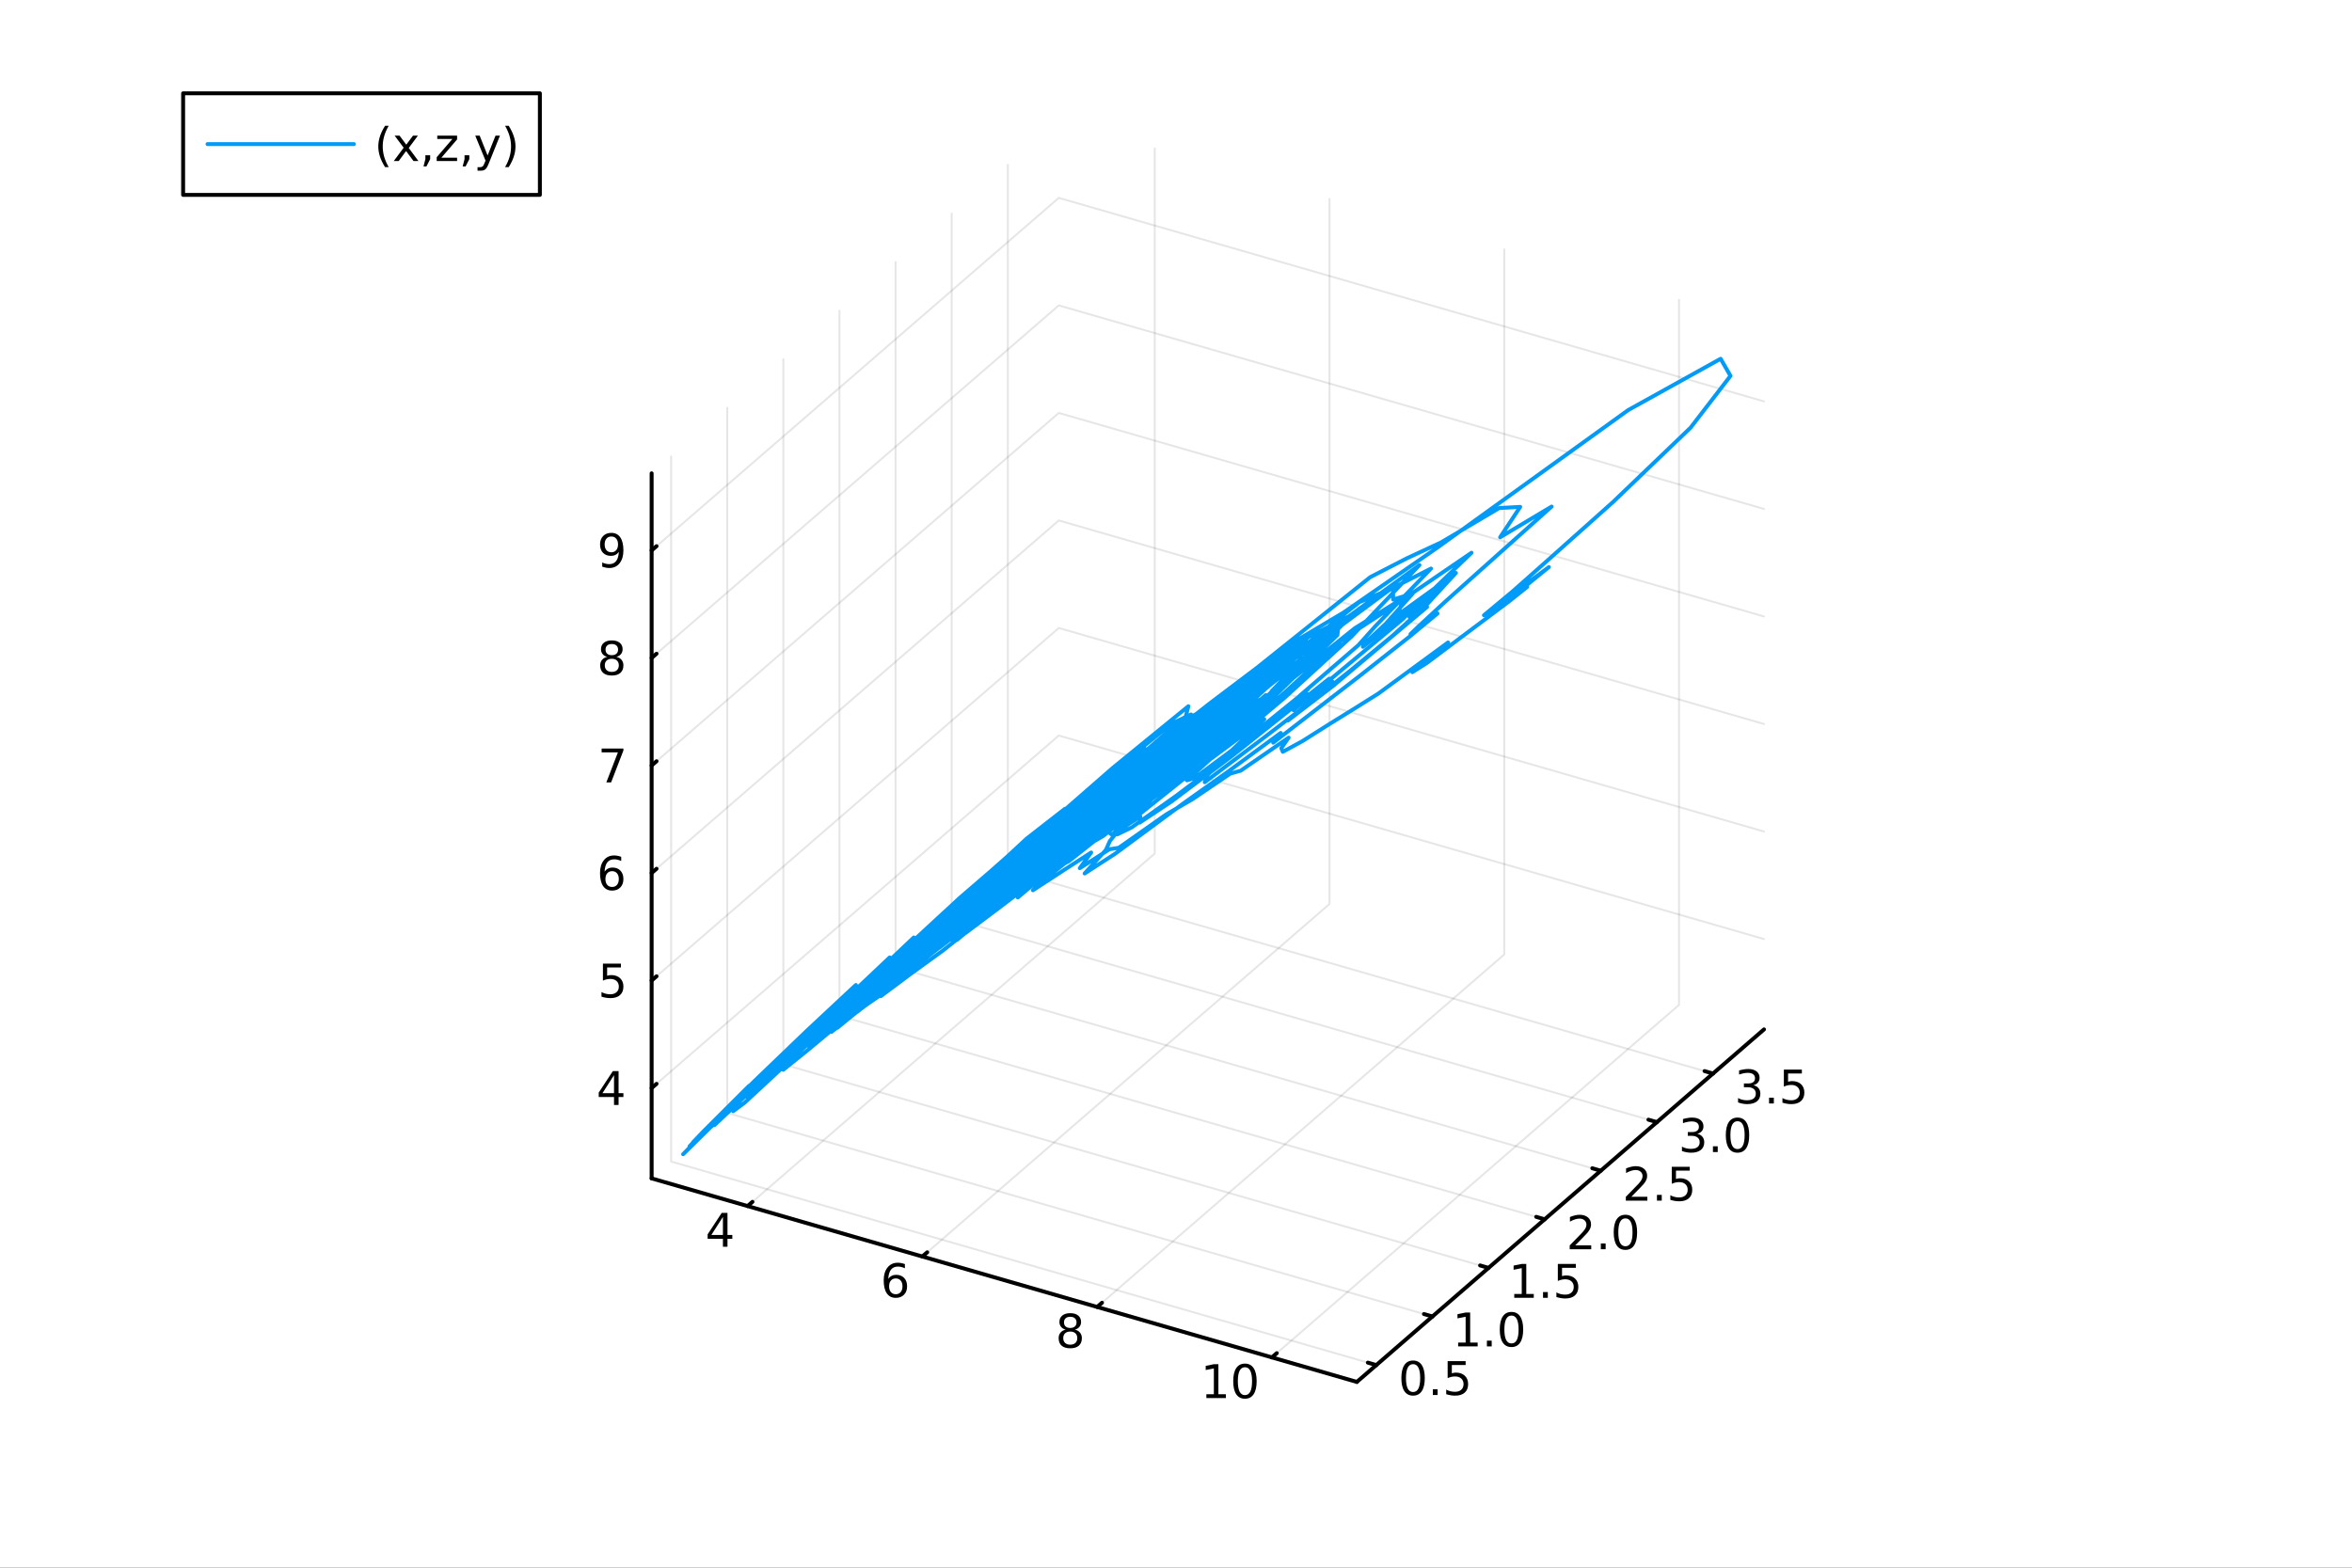 <?xml version="1.0" encoding="utf-8"?>
<svg xmlns="http://www.w3.org/2000/svg" xmlns:xlink="http://www.w3.org/1999/xlink" width="600" height="400" viewBox="0 0 2400 1600">
<rect x="0" y="0" width="2400" height="1600" fill="#333333" stroke="none"/>
<defs>
  <clipPath id="clip820">
    <rect x="0" y="0" width="2400" height="1600"/>
  </clipPath>
</defs>
<path clip-path="url(#clip820)" d="M0 1600 L2400 1600 L2400 0 L0 0  Z" fill="#ffffff" fill-rule="evenodd" fill-opacity="1"/>
<defs>
  <clipPath id="clip821">
    <rect x="480" y="0" width="1681" height="1600"/>
  </clipPath>
</defs>
<defs>
  <clipPath id="clip822">
    <rect x="112" y="47" width="2242" height="1440"/>
  </clipPath>
</defs>
<path clip-path="url(#clip822)" d="M-834.264 1856.25 L-834.264 1459.53 L-731.299 1261.17 L-552.957 1375.69 L-552.957 1772.41 L-655.923 1970.77 L-834.264 1856.25  Z" fill="#ffffff" fill-rule="evenodd" fill-opacity="1"/>
<polyline clip-path="url(#clip822)" style="stroke:#000000; stroke-linecap:round; stroke-linejoin:round; stroke-width:2; stroke-opacity:0.1; fill:none" points="762.824,1230.94 1178.29,871.139 1178.29,151.537 "/>
<polyline clip-path="url(#clip822)" style="stroke:#000000; stroke-linecap:round; stroke-linejoin:round; stroke-width:2; stroke-opacity:0.1; fill:none" points="941.165,1282.42 1356.63,922.622 1356.63,203.02 "/>
<polyline clip-path="url(#clip822)" style="stroke:#000000; stroke-linecap:round; stroke-linejoin:round; stroke-width:2; stroke-opacity:0.1; fill:none" points="1119.51,1333.91 1534.97,974.105 1534.97,254.503 "/>
<polyline clip-path="url(#clip822)" style="stroke:#000000; stroke-linecap:round; stroke-linejoin:round; stroke-width:2; stroke-opacity:0.1; fill:none" points="1297.85,1385.39 1713.31,1025.59 1713.31,305.985 "/>
<polyline clip-path="url(#clip822)" style="stroke:#000000; stroke-linecap:round; stroke-linejoin:round; stroke-width:2; stroke-opacity:0.1; fill:none" points="1404.41,1393.2 684.806,1185.47 684.806,465.87 "/>
<polyline clip-path="url(#clip822)" style="stroke:#000000; stroke-linecap:round; stroke-linejoin:round; stroke-width:2; stroke-opacity:0.1; fill:none" points="1461.67,1343.61 742.068,1135.88 742.068,416.28 "/>
<polyline clip-path="url(#clip822)" style="stroke:#000000; stroke-linecap:round; stroke-linejoin:round; stroke-width:2; stroke-opacity:0.1; fill:none" points="1518.93,1294.02 799.329,1086.29 799.329,366.69 "/>
<polyline clip-path="url(#clip822)" style="stroke:#000000; stroke-linecap:round; stroke-linejoin:round; stroke-width:2; stroke-opacity:0.1; fill:none" points="1576.19,1244.43 856.591,1036.7 856.591,317.1 "/>
<polyline clip-path="url(#clip822)" style="stroke:#000000; stroke-linecap:round; stroke-linejoin:round; stroke-width:2; stroke-opacity:0.1; fill:none" points="1633.45,1194.84 913.853,987.112 913.853,267.511 "/>
<polyline clip-path="url(#clip822)" style="stroke:#000000; stroke-linecap:round; stroke-linejoin:round; stroke-width:2; stroke-opacity:0.1; fill:none" points="1690.72,1145.25 971.114,937.523 971.114,217.921 "/>
<polyline clip-path="url(#clip822)" style="stroke:#000000; stroke-linecap:round; stroke-linejoin:round; stroke-width:2; stroke-opacity:0.1; fill:none" points="1747.98,1095.66 1028.38,887.933 1028.38,168.331 "/>
<polyline clip-path="url(#clip822)" style="stroke:#000000; stroke-linecap:round; stroke-linejoin:round; stroke-width:2; stroke-opacity:0.1; fill:none" points="664.934,1110.49 1080.4,750.684 1800,958.415 "/>
<polyline clip-path="url(#clip822)" style="stroke:#000000; stroke-linecap:round; stroke-linejoin:round; stroke-width:2; stroke-opacity:0.1; fill:none" points="664.934,1000.74 1080.4,640.939 1800,848.67 "/>
<polyline clip-path="url(#clip822)" style="stroke:#000000; stroke-linecap:round; stroke-linejoin:round; stroke-width:2; stroke-opacity:0.1; fill:none" points="664.934,890.994 1080.4,531.193 1800,738.924 "/>
<polyline clip-path="url(#clip822)" style="stroke:#000000; stroke-linecap:round; stroke-linejoin:round; stroke-width:2; stroke-opacity:0.1; fill:none" points="664.934,781.249 1080.4,421.448 1800,629.179 "/>
<polyline clip-path="url(#clip822)" style="stroke:#000000; stroke-linecap:round; stroke-linejoin:round; stroke-width:2; stroke-opacity:0.1; fill:none" points="664.934,671.503 1080.4,311.702 1800,519.434 "/>
<polyline clip-path="url(#clip822)" style="stroke:#000000; stroke-linecap:round; stroke-linejoin:round; stroke-width:2; stroke-opacity:0.1; fill:none" points="664.934,561.758 1080.4,201.957 1800,409.688 "/>
<polyline clip-path="url(#clip820)" style="stroke:#000000; stroke-linecap:round; stroke-linejoin:round; stroke-width:4; stroke-opacity:1; fill:none" points="664.934,1202.68 1384.54,1410.41 "/>
<polyline clip-path="url(#clip820)" style="stroke:#000000; stroke-linecap:round; stroke-linejoin:round; stroke-width:4; stroke-opacity:1; fill:none" points="762.824,1230.94 767.81,1226.62 "/>
<polyline clip-path="url(#clip820)" style="stroke:#000000; stroke-linecap:round; stroke-linejoin:round; stroke-width:4; stroke-opacity:1; fill:none" points="941.165,1282.42 946.151,1278.11 "/>
<polyline clip-path="url(#clip820)" style="stroke:#000000; stroke-linecap:round; stroke-linejoin:round; stroke-width:4; stroke-opacity:1; fill:none" points="1119.51,1333.91 1124.49,1329.59 "/>
<polyline clip-path="url(#clip820)" style="stroke:#000000; stroke-linecap:round; stroke-linejoin:round; stroke-width:4; stroke-opacity:1; fill:none" points="1297.85,1385.39 1302.83,1381.07 "/>
<path clip-path="url(#clip820)" d="M737.679 1241.97 L725.873 1260.42 L737.679 1260.42 L737.679 1241.97 M736.452 1237.89 L742.332 1237.89 L742.332 1260.42 L747.262 1260.42 L747.262 1264.31 L742.332 1264.31 L742.332 1272.45 L737.679 1272.45 L737.679 1264.31 L722.077 1264.31 L722.077 1259.79 L736.452 1237.89 Z" fill="#000000" fill-rule="nonzero" fill-opacity="1" /><path clip-path="url(#clip820)" d="M914.076 1304.79 Q910.928 1304.79 909.076 1306.95 Q907.247 1309.1 907.247 1312.85 Q907.247 1316.58 909.076 1318.75 Q910.928 1320.9 914.076 1320.9 Q917.224 1320.9 919.053 1318.75 Q920.905 1316.58 920.905 1312.85 Q920.905 1309.1 919.053 1306.95 Q917.224 1304.79 914.076 1304.79 M923.358 1290.14 L923.358 1294.4 Q921.599 1293.57 919.793 1293.13 Q918.011 1292.69 916.252 1292.69 Q911.622 1292.69 909.168 1295.81 Q906.738 1298.94 906.391 1305.26 Q907.756 1303.24 909.817 1302.18 Q911.877 1301.09 914.354 1301.09 Q919.562 1301.09 922.571 1304.26 Q925.604 1307.41 925.604 1312.85 Q925.604 1318.17 922.455 1321.39 Q919.307 1324.61 914.076 1324.61 Q908.081 1324.61 904.909 1320.02 Q901.738 1315.42 901.738 1306.69 Q901.738 1298.5 905.627 1293.64 Q909.516 1288.75 916.067 1288.75 Q917.826 1288.75 919.608 1289.1 Q921.414 1289.45 923.358 1290.14 Z" fill="#000000" fill-rule="nonzero" fill-opacity="1" /><path clip-path="url(#clip820)" d="M1092.09 1359.01 Q1088.76 1359.01 1086.84 1360.79 Q1084.94 1362.57 1084.94 1365.7 Q1084.94 1368.82 1086.84 1370.6 Q1088.76 1372.39 1092.09 1372.39 Q1095.43 1372.39 1097.35 1370.6 Q1099.27 1368.8 1099.27 1365.7 Q1099.27 1362.57 1097.35 1360.79 Q1095.45 1359.01 1092.09 1359.01 M1087.42 1357.02 Q1084.41 1356.28 1082.72 1354.22 Q1081.05 1352.16 1081.05 1349.19 Q1081.05 1345.05 1083.99 1342.64 Q1086.95 1340.23 1092.09 1340.23 Q1097.26 1340.23 1100.19 1342.64 Q1103.13 1345.05 1103.13 1349.19 Q1103.13 1352.16 1101.44 1354.22 Q1099.78 1356.28 1096.79 1357.02 Q1100.17 1357.8 1102.05 1360.1 Q1103.94 1362.39 1103.94 1365.7 Q1103.94 1370.72 1100.87 1373.41 Q1097.81 1376.09 1092.09 1376.09 Q1086.38 1376.09 1083.3 1373.41 Q1080.24 1370.72 1080.24 1365.7 Q1080.24 1362.39 1082.14 1360.1 Q1084.04 1357.8 1087.42 1357.02 M1085.7 1349.63 Q1085.7 1352.32 1087.37 1353.82 Q1089.06 1355.33 1092.09 1355.33 Q1095.1 1355.33 1096.79 1353.82 Q1098.51 1352.32 1098.51 1349.63 Q1098.51 1346.95 1096.79 1345.44 Q1095.1 1343.94 1092.09 1343.94 Q1089.06 1343.94 1087.37 1345.44 Q1085.7 1346.95 1085.7 1349.63 Z" fill="#000000" fill-rule="nonzero" fill-opacity="1" /><path clip-path="url(#clip820)" d="M1230.99 1422.97 L1238.63 1422.97 L1238.63 1396.6 L1230.32 1398.27 L1230.32 1394.01 L1238.58 1392.34 L1243.26 1392.34 L1243.26 1422.97 L1250.9 1422.97 L1250.9 1426.9 L1230.99 1426.9 L1230.99 1422.97 Z" fill="#000000" fill-rule="nonzero" fill-opacity="1" /><path clip-path="url(#clip820)" d="M1270.34 1395.42 Q1266.73 1395.42 1264.9 1398.99 Q1263.1 1402.53 1263.1 1409.66 Q1263.1 1416.76 1264.9 1420.33 Q1266.73 1423.87 1270.34 1423.87 Q1273.98 1423.87 1275.78 1420.33 Q1277.61 1416.76 1277.61 1409.66 Q1277.61 1402.53 1275.78 1398.99 Q1273.98 1395.42 1270.34 1395.42 M1270.34 1391.72 Q1276.15 1391.72 1279.21 1396.32 Q1282.29 1400.91 1282.29 1409.66 Q1282.29 1418.38 1279.21 1422.99 Q1276.15 1427.57 1270.34 1427.57 Q1264.53 1427.57 1261.45 1422.99 Q1258.4 1418.38 1258.4 1409.66 Q1258.4 1400.91 1261.45 1396.32 Q1264.53 1391.72 1270.34 1391.72 Z" fill="#000000" fill-rule="nonzero" fill-opacity="1" /><polyline clip-path="url(#clip820)" style="stroke:#000000; stroke-linecap:round; stroke-linejoin:round; stroke-width:4; stroke-opacity:1; fill:none" points="1384.54,1410.41 1800,1050.61 "/>
<polyline clip-path="url(#clip820)" style="stroke:#000000; stroke-linecap:round; stroke-linejoin:round; stroke-width:4; stroke-opacity:1; fill:none" points="1404.41,1393.2 1395.77,1390.71 "/>
<polyline clip-path="url(#clip820)" style="stroke:#000000; stroke-linecap:round; stroke-linejoin:round; stroke-width:4; stroke-opacity:1; fill:none" points="1461.67,1343.61 1453.03,1341.12 "/>
<polyline clip-path="url(#clip820)" style="stroke:#000000; stroke-linecap:round; stroke-linejoin:round; stroke-width:4; stroke-opacity:1; fill:none" points="1518.93,1294.02 1510.3,1291.53 "/>
<polyline clip-path="url(#clip820)" style="stroke:#000000; stroke-linecap:round; stroke-linejoin:round; stroke-width:4; stroke-opacity:1; fill:none" points="1576.19,1244.43 1567.56,1241.94 "/>
<polyline clip-path="url(#clip820)" style="stroke:#000000; stroke-linecap:round; stroke-linejoin:round; stroke-width:4; stroke-opacity:1; fill:none" points="1633.45,1194.84 1624.82,1192.35 "/>
<polyline clip-path="url(#clip820)" style="stroke:#000000; stroke-linecap:round; stroke-linejoin:round; stroke-width:4; stroke-opacity:1; fill:none" points="1690.72,1145.25 1682.08,1142.76 "/>
<polyline clip-path="url(#clip820)" style="stroke:#000000; stroke-linecap:round; stroke-linejoin:round; stroke-width:4; stroke-opacity:1; fill:none" points="1747.98,1095.66 1739.34,1093.17 "/>
<path clip-path="url(#clip820)" d="M1441.91 1392.27 Q1438.3 1392.27 1436.47 1395.84 Q1434.67 1399.38 1434.67 1406.51 Q1434.67 1413.61 1436.47 1417.18 Q1438.3 1420.72 1441.91 1420.72 Q1445.55 1420.72 1447.35 1417.18 Q1449.18 1413.61 1449.18 1406.51 Q1449.18 1399.38 1447.35 1395.84 Q1445.55 1392.27 1441.91 1392.27 M1441.91 1388.57 Q1447.72 1388.57 1450.78 1393.17 Q1453.86 1397.76 1453.86 1406.51 Q1453.86 1415.23 1450.78 1419.84 Q1447.72 1424.42 1441.91 1424.42 Q1436.1 1424.42 1433.03 1419.84 Q1429.97 1415.23 1429.97 1406.51 Q1429.97 1397.76 1433.03 1393.17 Q1436.1 1388.57 1441.91 1388.57 Z" fill="#000000" fill-rule="nonzero" fill-opacity="1" /><path clip-path="url(#clip820)" d="M1462.08 1417.87 L1466.96 1417.87 L1466.96 1423.75 L1462.08 1423.75 L1462.08 1417.87 Z" fill="#000000" fill-rule="nonzero" fill-opacity="1" /><path clip-path="url(#clip820)" d="M1477.19 1389.19 L1495.55 1389.19 L1495.55 1393.13 L1481.47 1393.13 L1481.47 1401.6 Q1482.49 1401.25 1483.51 1401.09 Q1484.53 1400.9 1485.55 1400.9 Q1491.34 1400.9 1494.71 1404.08 Q1498.09 1407.25 1498.09 1412.66 Q1498.09 1418.24 1494.62 1421.34 Q1491.15 1424.42 1484.83 1424.42 Q1482.65 1424.42 1480.39 1424.05 Q1478.14 1423.68 1475.73 1422.94 L1475.73 1418.24 Q1477.82 1419.38 1480.04 1419.93 Q1482.26 1420.49 1484.74 1420.49 Q1488.74 1420.49 1491.08 1418.38 Q1493.42 1416.28 1493.42 1412.66 Q1493.42 1409.05 1491.08 1406.95 Q1488.74 1404.84 1484.74 1404.84 Q1482.86 1404.84 1480.99 1405.26 Q1479.14 1405.67 1477.19 1406.55 L1477.19 1389.19 Z" fill="#000000" fill-rule="nonzero" fill-opacity="1" /><path clip-path="url(#clip820)" d="M1487.9 1370.23 L1495.54 1370.23 L1495.54 1343.86 L1487.23 1345.53 L1487.23 1341.27 L1495.5 1339.6 L1500.17 1339.6 L1500.17 1370.23 L1507.81 1370.23 L1507.81 1374.16 L1487.9 1374.16 L1487.9 1370.23 Z" fill="#000000" fill-rule="nonzero" fill-opacity="1" /><path clip-path="url(#clip820)" d="M1517.25 1368.28 L1522.14 1368.28 L1522.14 1374.16 L1517.25 1374.16 L1517.25 1368.28 Z" fill="#000000" fill-rule="nonzero" fill-opacity="1" /><path clip-path="url(#clip820)" d="M1542.32 1342.68 Q1538.71 1342.68 1536.88 1346.25 Q1535.08 1349.79 1535.08 1356.92 Q1535.08 1364.02 1536.88 1367.59 Q1538.71 1371.13 1542.32 1371.13 Q1545.96 1371.13 1547.76 1367.59 Q1549.59 1364.02 1549.59 1356.92 Q1549.59 1349.79 1547.76 1346.25 Q1545.96 1342.68 1542.32 1342.68 M1542.32 1338.98 Q1548.13 1338.98 1551.19 1343.58 Q1554.27 1348.17 1554.27 1356.92 Q1554.27 1365.64 1551.19 1370.25 Q1548.13 1374.83 1542.32 1374.83 Q1536.51 1374.83 1533.43 1370.25 Q1530.38 1365.64 1530.38 1356.92 Q1530.38 1348.17 1533.43 1343.58 Q1536.51 1338.98 1542.32 1338.98 Z" fill="#000000" fill-rule="nonzero" fill-opacity="1" /><path clip-path="url(#clip820)" d="M1545.16 1320.64 L1552.8 1320.64 L1552.8 1294.27 L1544.49 1295.94 L1544.49 1291.68 L1552.76 1290.01 L1557.43 1290.01 L1557.43 1320.64 L1565.07 1320.64 L1565.07 1324.57 L1545.16 1324.57 L1545.16 1320.64 Z" fill="#000000" fill-rule="nonzero" fill-opacity="1" /><path clip-path="url(#clip820)" d="M1574.52 1318.69 L1579.4 1318.69 L1579.4 1324.57 L1574.52 1324.57 L1574.52 1318.69 Z" fill="#000000" fill-rule="nonzero" fill-opacity="1" /><path clip-path="url(#clip820)" d="M1589.63 1290.01 L1607.99 1290.01 L1607.99 1293.95 L1593.91 1293.95 L1593.91 1302.42 Q1594.93 1302.07 1595.95 1301.91 Q1596.97 1301.72 1597.99 1301.72 Q1603.77 1301.72 1607.15 1304.9 Q1610.53 1308.07 1610.53 1313.48 Q1610.53 1319.06 1607.06 1322.16 Q1603.59 1325.24 1597.27 1325.24 Q1595.09 1325.24 1592.83 1324.87 Q1590.58 1324.5 1588.17 1323.76 L1588.17 1319.06 Q1590.26 1320.2 1592.48 1320.75 Q1594.7 1321.31 1597.18 1321.31 Q1601.18 1321.31 1603.52 1319.2 Q1605.86 1317.1 1605.86 1313.48 Q1605.86 1309.87 1603.52 1307.77 Q1601.18 1305.66 1597.18 1305.66 Q1595.3 1305.66 1593.43 1306.08 Q1591.58 1306.49 1589.63 1307.37 L1589.63 1290.01 Z" fill="#000000" fill-rule="nonzero" fill-opacity="1" /><path clip-path="url(#clip820)" d="M1607.38 1271.05 L1623.7 1271.05 L1623.7 1274.98 L1601.75 1274.98 L1601.75 1271.05 Q1604.42 1268.29 1609 1263.66 Q1613.61 1259.01 1614.79 1257.67 Q1617.03 1255.14 1617.91 1253.41 Q1618.81 1251.65 1618.81 1249.96 Q1618.81 1247.2 1616.87 1245.47 Q1614.95 1243.73 1611.85 1243.73 Q1609.65 1243.73 1607.19 1244.5 Q1604.76 1245.26 1601.99 1246.81 L1601.99 1242.09 Q1604.81 1240.95 1607.26 1240.38 Q1609.72 1239.8 1611.75 1239.8 Q1617.12 1239.8 1620.32 1242.48 Q1623.51 1245.17 1623.51 1249.66 Q1623.51 1251.79 1622.7 1253.71 Q1621.92 1255.61 1619.81 1258.2 Q1619.23 1258.87 1616.13 1262.09 Q1613.03 1265.28 1607.38 1271.05 Z" fill="#000000" fill-rule="nonzero" fill-opacity="1" /><path clip-path="url(#clip820)" d="M1633.51 1269.1 L1638.4 1269.1 L1638.4 1274.98 L1633.51 1274.98 L1633.51 1269.1 Z" fill="#000000" fill-rule="nonzero" fill-opacity="1" /><path clip-path="url(#clip820)" d="M1658.58 1243.5 Q1654.97 1243.5 1653.14 1247.07 Q1651.34 1250.61 1651.34 1257.74 Q1651.34 1264.84 1653.14 1268.41 Q1654.97 1271.95 1658.58 1271.95 Q1662.22 1271.95 1664.02 1268.41 Q1665.85 1264.84 1665.85 1257.74 Q1665.85 1250.61 1664.02 1247.07 Q1662.22 1243.5 1658.58 1243.5 M1658.58 1239.8 Q1664.39 1239.8 1667.45 1244.4 Q1670.53 1248.99 1670.53 1257.74 Q1670.53 1266.46 1667.45 1271.07 Q1664.39 1275.65 1658.58 1275.65 Q1652.77 1275.65 1649.69 1271.07 Q1646.64 1266.46 1646.64 1257.74 Q1646.64 1248.99 1649.69 1244.4 Q1652.77 1239.8 1658.58 1239.8 Z" fill="#000000" fill-rule="nonzero" fill-opacity="1" /><path clip-path="url(#clip820)" d="M1664.64 1221.46 L1680.96 1221.46 L1680.96 1225.39 L1659.02 1225.39 L1659.02 1221.46 Q1661.68 1218.7 1666.26 1214.07 Q1670.87 1209.42 1672.05 1208.08 Q1674.29 1205.55 1675.17 1203.82 Q1676.08 1202.06 1676.08 1200.37 Q1676.08 1197.61 1674.13 1195.88 Q1672.21 1194.14 1669.11 1194.14 Q1666.91 1194.14 1664.46 1194.91 Q1662.03 1195.67 1659.25 1197.22 L1659.25 1192.5 Q1662.07 1191.36 1664.53 1190.79 Q1666.98 1190.21 1669.02 1190.21 Q1674.39 1190.21 1677.58 1192.89 Q1680.77 1195.58 1680.77 1200.07 Q1680.77 1202.2 1679.96 1204.12 Q1679.18 1206.02 1677.07 1208.61 Q1676.49 1209.28 1673.39 1212.5 Q1670.29 1215.69 1664.64 1221.46 Z" fill="#000000" fill-rule="nonzero" fill-opacity="1" /><path clip-path="url(#clip820)" d="M1690.77 1219.51 L1695.66 1219.51 L1695.66 1225.39 L1690.77 1225.39 L1690.77 1219.51 Z" fill="#000000" fill-rule="nonzero" fill-opacity="1" /><path clip-path="url(#clip820)" d="M1705.89 1190.83 L1724.25 1190.83 L1724.25 1194.77 L1710.17 1194.77 L1710.17 1203.24 Q1711.19 1202.89 1712.21 1202.73 Q1713.23 1202.55 1714.25 1202.55 Q1720.03 1202.55 1723.41 1205.72 Q1726.79 1208.89 1726.79 1214.3 Q1726.79 1219.88 1723.32 1222.98 Q1719.85 1226.06 1713.53 1226.06 Q1711.35 1226.06 1709.08 1225.69 Q1706.84 1225.32 1704.43 1224.58 L1704.43 1219.88 Q1706.52 1221.02 1708.74 1221.57 Q1710.96 1222.13 1713.44 1222.13 Q1717.44 1222.13 1719.78 1220.02 Q1722.12 1217.92 1722.12 1214.3 Q1722.12 1210.69 1719.78 1208.59 Q1717.44 1206.48 1713.44 1206.48 Q1711.56 1206.48 1709.69 1206.9 Q1707.83 1207.31 1705.89 1208.19 L1705.89 1190.83 Z" fill="#000000" fill-rule="nonzero" fill-opacity="1" /><path clip-path="url(#clip820)" d="M1731.9 1157.17 Q1735.26 1157.89 1737.13 1160.15 Q1739.03 1162.42 1739.03 1165.76 Q1739.03 1170.87 1735.51 1173.67 Q1731.99 1176.47 1725.51 1176.47 Q1723.34 1176.47 1721.02 1176.03 Q1718.73 1175.62 1716.28 1174.76 L1716.28 1170.25 Q1718.22 1171.38 1720.54 1171.96 Q1722.85 1172.54 1725.37 1172.54 Q1729.77 1172.54 1732.06 1170.8 Q1734.38 1169.07 1734.38 1165.76 Q1734.38 1162.7 1732.23 1160.99 Q1730.1 1159.25 1726.28 1159.25 L1722.25 1159.25 L1722.25 1155.41 L1726.46 1155.41 Q1729.91 1155.41 1731.74 1154.04 Q1733.57 1152.65 1733.57 1150.06 Q1733.57 1147.4 1731.67 1145.99 Q1729.8 1144.55 1726.28 1144.55 Q1724.36 1144.55 1722.16 1144.97 Q1719.96 1145.39 1717.32 1146.27 L1717.32 1142.1 Q1719.98 1141.36 1722.3 1140.99 Q1724.63 1140.62 1726.69 1140.62 Q1732.02 1140.62 1735.12 1143.05 Q1738.22 1145.46 1738.22 1149.58 Q1738.22 1152.45 1736.58 1154.44 Q1734.93 1156.4 1731.9 1157.17 Z" fill="#000000" fill-rule="nonzero" fill-opacity="1" /><path clip-path="url(#clip820)" d="M1747.9 1169.92 L1752.78 1169.92 L1752.78 1175.8 L1747.9 1175.8 L1747.9 1169.92 Z" fill="#000000" fill-rule="nonzero" fill-opacity="1" /><path clip-path="url(#clip820)" d="M1772.97 1144.32 Q1769.36 1144.32 1767.53 1147.89 Q1765.72 1151.43 1765.72 1158.56 Q1765.72 1165.66 1767.53 1169.23 Q1769.36 1172.77 1772.97 1172.77 Q1776.6 1172.77 1778.41 1169.23 Q1780.24 1165.66 1780.24 1158.56 Q1780.24 1151.43 1778.41 1147.89 Q1776.6 1144.32 1772.97 1144.32 M1772.97 1140.62 Q1778.78 1140.62 1781.83 1145.22 Q1784.91 1149.81 1784.91 1158.56 Q1784.91 1167.28 1781.83 1171.89 Q1778.78 1176.47 1772.97 1176.47 Q1767.16 1176.47 1764.08 1171.89 Q1761.02 1167.28 1761.02 1158.56 Q1761.02 1149.81 1764.08 1145.22 Q1767.16 1140.62 1772.97 1140.62 Z" fill="#000000" fill-rule="nonzero" fill-opacity="1" /><path clip-path="url(#clip820)" d="M1789.16 1107.58 Q1792.52 1108.3 1794.4 1110.56 Q1796.29 1112.83 1796.29 1116.17 Q1796.29 1121.28 1792.77 1124.08 Q1789.26 1126.88 1782.77 1126.88 Q1780.6 1126.88 1778.28 1126.44 Q1775.99 1126.03 1773.54 1125.17 L1773.54 1120.66 Q1775.48 1121.79 1777.8 1122.37 Q1780.11 1122.95 1782.64 1122.95 Q1787.03 1122.95 1789.33 1121.21 Q1791.64 1119.48 1791.64 1116.17 Q1791.64 1113.11 1789.49 1111.4 Q1787.36 1109.66 1783.54 1109.66 L1779.51 1109.66 L1779.51 1105.82 L1783.72 1105.82 Q1787.17 1105.82 1789 1104.45 Q1790.83 1103.06 1790.83 1100.47 Q1790.83 1097.81 1788.93 1096.4 Q1787.06 1094.96 1783.54 1094.96 Q1781.62 1094.96 1779.42 1095.38 Q1777.22 1095.8 1774.58 1096.68 L1774.58 1092.51 Q1777.24 1091.77 1779.56 1091.4 Q1781.9 1091.03 1783.96 1091.03 Q1789.28 1091.03 1792.38 1093.46 Q1795.48 1095.87 1795.48 1099.99 Q1795.48 1102.86 1793.84 1104.85 Q1792.2 1106.81 1789.16 1107.58 Z" fill="#000000" fill-rule="nonzero" fill-opacity="1" /><path clip-path="url(#clip820)" d="M1805.16 1120.33 L1810.04 1120.33 L1810.04 1126.21 L1805.16 1126.21 L1805.16 1120.33 Z" fill="#000000" fill-rule="nonzero" fill-opacity="1" /><path clip-path="url(#clip820)" d="M1820.27 1091.65 L1838.63 1091.65 L1838.63 1095.59 L1824.56 1095.59 L1824.56 1104.06 Q1825.58 1103.71 1826.59 1103.55 Q1827.61 1103.37 1828.63 1103.37 Q1834.42 1103.37 1837.8 1106.54 Q1841.18 1109.71 1841.18 1115.12 Q1841.18 1120.7 1837.71 1123.8 Q1834.23 1126.88 1827.91 1126.88 Q1825.74 1126.88 1823.47 1126.51 Q1821.22 1126.14 1818.82 1125.4 L1818.82 1120.7 Q1820.9 1121.84 1823.12 1122.39 Q1825.34 1122.95 1827.82 1122.95 Q1831.83 1122.95 1834.16 1120.84 Q1836.5 1118.74 1836.5 1115.12 Q1836.5 1111.51 1834.16 1109.41 Q1831.83 1107.3 1827.82 1107.3 Q1825.95 1107.3 1824.07 1107.72 Q1822.22 1108.13 1820.27 1109.01 L1820.27 1091.65 Z" fill="#000000" fill-rule="nonzero" fill-opacity="1" /><polyline clip-path="url(#clip820)" style="stroke:#000000; stroke-linecap:round; stroke-linejoin:round; stroke-width:4; stroke-opacity:1; fill:none" points="664.934,1202.68 664.934,483.08 "/>
<polyline clip-path="url(#clip820)" style="stroke:#000000; stroke-linecap:round; stroke-linejoin:round; stroke-width:4; stroke-opacity:1; fill:none" points="664.934,1110.49 669.92,1106.17 "/>
<polyline clip-path="url(#clip820)" style="stroke:#000000; stroke-linecap:round; stroke-linejoin:round; stroke-width:4; stroke-opacity:1; fill:none" points="664.934,1000.74 669.92,996.422 "/>
<polyline clip-path="url(#clip820)" style="stroke:#000000; stroke-linecap:round; stroke-linejoin:round; stroke-width:4; stroke-opacity:1; fill:none" points="664.934,890.994 669.92,886.677 "/>
<polyline clip-path="url(#clip820)" style="stroke:#000000; stroke-linecap:round; stroke-linejoin:round; stroke-width:4; stroke-opacity:1; fill:none" points="664.934,781.249 669.92,776.931 "/>
<polyline clip-path="url(#clip820)" style="stroke:#000000; stroke-linecap:round; stroke-linejoin:round; stroke-width:4; stroke-opacity:1; fill:none" points="664.934,671.503 669.92,667.186 "/>
<polyline clip-path="url(#clip820)" style="stroke:#000000; stroke-linecap:round; stroke-linejoin:round; stroke-width:4; stroke-opacity:1; fill:none" points="664.934,561.758 669.92,557.44 "/>
<path clip-path="url(#clip820)" d="M626.551 1097.28 L614.746 1115.73 L626.551 1115.73 L626.551 1097.28 M625.324 1093.21 L631.204 1093.21 L631.204 1115.73 L636.134 1115.73 L636.134 1119.62 L631.204 1119.62 L631.204 1127.77 L626.551 1127.77 L626.551 1119.62 L610.949 1119.62 L610.949 1115.1 L625.324 1093.21 Z" fill="#000000" fill-rule="nonzero" fill-opacity="1" /><path clip-path="url(#clip820)" d="M615.232 983.46 L633.588 983.46 L633.588 987.395 L619.514 987.395 L619.514 995.867 Q620.533 995.52 621.551 995.358 Q622.57 995.173 623.588 995.173 Q629.375 995.173 632.755 998.344 Q636.134 1001.52 636.134 1006.93 Q636.134 1012.51 632.662 1015.61 Q629.19 1018.69 622.871 1018.69 Q620.695 1018.69 618.426 1018.32 Q616.181 1017.95 613.773 1017.21 L613.773 1012.51 Q615.857 1013.64 618.079 1014.2 Q620.301 1014.76 622.778 1014.76 Q626.783 1014.76 629.121 1012.65 Q631.459 1010.54 631.459 1006.93 Q631.459 1003.32 629.121 1001.21 Q626.783 999.108 622.778 999.108 Q620.903 999.108 619.028 999.524 Q617.176 999.941 615.232 1000.82 L615.232 983.46 Z" fill="#000000" fill-rule="nonzero" fill-opacity="1" /><path clip-path="url(#clip820)" d="M624.607 889.131 Q621.459 889.131 619.607 891.284 Q617.778 893.436 617.778 897.186 Q617.778 900.913 619.607 903.089 Q621.459 905.242 624.607 905.242 Q627.755 905.242 629.584 903.089 Q631.435 900.913 631.435 897.186 Q631.435 893.436 629.584 891.284 Q627.755 889.131 624.607 889.131 M633.889 874.478 L633.889 878.737 Q632.13 877.904 630.324 877.464 Q628.542 877.024 626.783 877.024 Q622.153 877.024 619.699 880.149 Q617.269 883.274 616.922 889.594 Q618.287 887.58 620.347 886.515 Q622.408 885.427 624.884 885.427 Q630.093 885.427 633.102 888.598 Q636.134 891.747 636.134 897.186 Q636.134 902.51 632.986 905.728 Q629.838 908.945 624.607 908.945 Q618.611 908.945 615.44 904.362 Q612.269 899.756 612.269 891.029 Q612.269 882.835 616.158 877.973 Q620.047 873.089 626.597 873.089 Q628.357 873.089 630.139 873.436 Q631.945 873.784 633.889 874.478 Z" fill="#000000" fill-rule="nonzero" fill-opacity="1" /><path clip-path="url(#clip820)" d="M613.912 763.969 L636.134 763.969 L636.134 765.96 L623.588 798.529 L618.704 798.529 L630.509 767.904 L613.912 767.904 L613.912 763.969 Z" fill="#000000" fill-rule="nonzero" fill-opacity="1" /><path clip-path="url(#clip820)" d="M624.283 672.371 Q620.949 672.371 619.028 674.154 Q617.13 675.936 617.13 679.061 Q617.13 682.186 619.028 683.969 Q620.949 685.751 624.283 685.751 Q627.616 685.751 629.537 683.969 Q631.459 682.163 631.459 679.061 Q631.459 675.936 629.537 674.154 Q627.639 672.371 624.283 672.371 M619.607 670.381 Q616.597 669.64 614.908 667.58 Q613.241 665.52 613.241 662.557 Q613.241 658.413 616.181 656.006 Q619.144 653.598 624.283 653.598 Q629.445 653.598 632.384 656.006 Q635.324 658.413 635.324 662.557 Q635.324 665.52 633.634 667.58 Q631.968 669.64 628.982 670.381 Q632.361 671.168 634.236 673.459 Q636.134 675.751 636.134 679.061 Q636.134 684.084 633.056 686.769 Q630 689.455 624.283 689.455 Q618.565 689.455 615.486 686.769 Q612.431 684.084 612.431 679.061 Q612.431 675.751 614.329 673.459 Q616.227 671.168 619.607 670.381 M617.894 662.996 Q617.894 665.682 619.56 667.186 Q621.25 668.691 624.283 668.691 Q627.292 668.691 628.982 667.186 Q630.695 665.682 630.695 662.996 Q630.695 660.311 628.982 658.807 Q627.292 657.302 624.283 657.302 Q621.25 657.302 619.56 658.807 Q617.894 660.311 617.894 662.996 Z" fill="#000000" fill-rule="nonzero" fill-opacity="1" /><path clip-path="url(#clip820)" d="M614.514 578.32 L614.514 574.061 Q616.273 574.894 618.079 575.334 Q619.885 575.774 621.621 575.774 Q626.25 575.774 628.681 572.672 Q631.134 569.547 631.482 563.205 Q630.139 565.195 628.079 566.26 Q626.019 567.325 623.519 567.325 Q618.334 567.325 615.301 564.2 Q612.292 561.052 612.292 555.612 Q612.292 550.288 615.44 547.071 Q618.588 543.853 623.82 543.853 Q629.815 543.853 632.963 548.459 Q636.134 553.043 636.134 561.793 Q636.134 569.964 632.246 574.848 Q628.38 579.709 621.829 579.709 Q620.07 579.709 618.264 579.362 Q616.459 579.015 614.514 578.32 M623.82 563.668 Q626.968 563.668 628.796 561.515 Q630.648 559.362 630.648 555.612 Q630.648 551.885 628.796 549.733 Q626.968 547.557 623.82 547.557 Q620.672 547.557 618.82 549.733 Q616.991 551.885 616.991 555.612 Q616.991 559.362 618.82 561.515 Q620.672 563.668 623.82 563.668 Z" fill="#000000" fill-rule="nonzero" fill-opacity="1" /><polyline clip-path="url(#clip822)" style="stroke:#009af9; stroke-linecap:round; stroke-linejoin:round; stroke-width:4; stroke-opacity:1; fill:none" points="929.128,987.94 929.016,987.9 922.996,993.37 926.262,990.22 923.197,992.923 926.231,989.954 917.516,997.866 917.912,997.302 919.175,995.909 928.581,986.937 935.93,979.86 937.169,978.439 947.33,968.699 940.146,975.063 948.298,967.128 949.895,965.28 941.295,972.909 952.643,961.875 958.399,956.107 986.859,929.174 988.764,927.148 993.87,922.14 981.251,933.698 990.973,924.176 957.001,955.588 962.6,949.818 990.527,923.191 979.636,933.155 1031.56,884.583 1000.07,914.623 999.525,915.02 974.78,937.842 993.425,920.009 1034.24,882.428 1030.17,887.14 1031.67,887.049 1047.89,873.683 1027.24,894.053 1005.1,914.637 989.578,928.21 1038.52,882.506 1106.06,823.513 1114.62,819.513 1102.42,834.051 1043.14,889.445 1072.76,861.283 1099.42,837.364 1075.09,860.02 1103.68,833.952 1122.39,820.978 1071.02,868.256 1110.49,830.846 1142.35,804.465 1217.72,742.826 1247.32,726.021 1255.27,726.064 1267.12,721.892 1356.78,651.216 1259.38,741.439 1190.26,798.153 1184.48,799.446 1118.64,851.804 1060.77,896.133 1049.04,900.485 989.33,947.439 1051.21,886.048 1085.36,852.598 1097.48,841.527 1074.67,862.68 1048.46,884.72 1000.15,925.987 1030.69,895.509 976.873,943.317 991.415,927.19 979.091,935.578 1035.04,883.897 974.876,940.939 925.538,984.216 926.58,981.366 924.434,981.302 964.549,942.146 1015.88,894.724 1020.25,891.933 1017.84,895.995 1023.67,892.247 1041.64,876.599 1072.04,851.277 1062.73,862.389 1072.36,855.826 1048.33,879.402 1030.73,894.899 992.502,928.267 1021.74,899.778 996.207,922.278 984.948,931.799 920.068,988.64 1008.9,903.547 1054.58,862.717 1147.21,782.246 1122.05,811.298 1095.97,839.112 1151.14,792.32 1163.89,786.411 1161.02,793.3 1322.06,656.641 1275.82,710.458 1256.83,732.083 1162.02,813.72 1168.56,805.466 1182.65,791.532 1149.41,817.87 1181.35,788.514 1203.66,770.217 1148.88,818.66 1099.48,858.861 1085.82,867.796 1061.01,885.879 1102.6,845.691 1071.29,871.863 1049.5,888.704 1059.26,876.411 1083,853.565 1094.11,844.02 1136.68,806.045 1167.57,784.084 1226.87,736.087 1249.13,725.304 1200.14,773.494 1154.33,813.545 1104.98,854.086 1073.39,877.567 1055.85,886.402 1095.64,847.688 1169.06,782.787 1128.43,821.159 1078.28,865.779 1116.93,829.756 1033.42,903.847 993.928,936.078 963.181,960.333 952.274,966.932 939.978,975.066 929.434,980.865 934.237,973.842 970.343,938.025 918.327,985.7 931.737,972.214 888.621,1011.33 882.814,1014.3 841.365,1051.21 895.657,996.715 870.524,1020.89 874.313,1017.07 906.575,986.138 932.921,962.157 939.398,957.53 964.232,936.295 989.865,914.609 964.155,941.754 941.762,962.854 906.926,993.284 972.547,930.645 966.363,938.855 953.902,951.106 1014.16,897.273 1028.88,885.819 1083.43,838.507 1031.83,890.252 1012.86,907.348 1025.41,895.037 1025.41,895.441 1115.33,814.817 1109.96,824.802 1084.95,851.187 1007.76,918.773 1073.06,857.458 1074.35,857.744 1098.32,837.374 1080.75,854.066 1095.78,842.409 1088.32,850.429 1058.54,876.288 1077.98,857.737 1022.12,906.313 1102.78,832.046 1060.71,871.251 1013.54,912.772 1054.24,873.349 1070.05,858.61 1076.59,854.268 1078.63,854.295 1072.5,860.007 991.59,933.087 1033.04,891.648 1124.11,810.089 1101.5,834.688 1091.41,845.488 1132.51,809.352 1058.42,878.38 977.478,948.187 943.981,974.549 952.112,962.793 989.863,925.178 977.667,935.958 991.706,923.28 1053.31,865.471 1105.46,821.523 1120.8,813.034 1091.62,842.605 1194.31,752.973 1139.24,807.096 1184.86,769.033 1251.25,715.562 1280.4,696.786 1276.81,707.539 1201.93,777.947 1165.9,807.781 1120.43,845.221 1112.84,848.454 1061.09,889.561 1083.35,865.577 1120.25,829.808 1153.09,800.885 1171.54,785.084 1185.27,774.995 1191.47,771.973 1155.11,806.423 1127.6,830.262 1156.01,803.257 1197.18,767.416 1172.32,792.99 1167.32,798.278 1175.44,792.381 1198.26,773.645 1180.98,788.966 1181.14,788.233 1282.64,700.362 1292.2,702.236 1231.81,758.111 1248.26,744.254 1242.2,749.244 1211.72,775.118 1119.09,851.785 1081.47,878.363 1034.67,914.086 1077.44,870.075 1075.92,868.329 1029.57,906.698 1111.59,829.827 1128.31,816.397 1079.47,861.276 1017.36,913.198 1062.51,868.879 1067.06,864.156 1184.01,759.256 1262.54,697.342 1312.69,661.375 1311.15,673.153 1356.54,643.42 1448.4,576.723 1379.16,649.614 1310.59,712.341 1267.91,748.115 1302.16,718.098 1304.06,716.495 1319.57,702.984 1297.17,721.555 1302.48,716.842 1278.38,735.546 1262.01,747.531 1303.01,711.443 1266.99,742.094 1185.99,807.741 1155.23,829.99 1132.57,844.155 1115.62,853.949 1124.05,841.263 1105.78,852.841 1058.92,889.389 1051.29,891.156 1041.61,895.962 1063.01,872.619 1054.13,878.535 1065.61,866.237 997.935,926.957 1023.32,900.552 999.597,918.899 1024.66,896.242 1028.47,892.865 941.493,971.081 895.659,1010.55 853.663,1046.69 849.069,1045.97 854.273,1038.51 857.903,1033.19 908.724,983.589 890.547,1002.2 927.999,966.597 988.439,911.212 990.773,912.371 1031.13,877.547 1031.12,882.128 1075.16,844.659 1092.58,833.6 1110.29,822.969 1131.1,809.475 1147.98,798.032 1119.85,827.161 1059.02,880.842 1065,873.071 1121.83,819.708 1075.15,862.072 1117.5,824.576 1115.92,827.718 1085.99,855.419 1076.33,860.995 1136.98,807.381 1080.46,860.899 1012.82,917.257 1031.12,897.605 1016.8,907.933 1001.48,919.998 968.83,948.031 964.012,948.286 1006.82,907.652 1057.32,862.485 1046.77,874.816 1007.29,913.118 1039.64,882.739 1047.27,876.925 1067.3,860.145 994.88,927.002 1043.97,878.522 1148.57,786.925 1084.29,850.292 1129.32,810.931 1118.22,823.882 1177.89,773.399 1183.06,773.164 1244.06,726.211 1176.85,790.195 1245.88,732.271 1249.13,735.414 1163.57,810.455 1165.27,804.895 1094.02,863.737 1098.06,854.8 1071.71,872.991 1095.31,848.134 1096.12,845.414 1134.69,812.045 1014.05,919.068 959.446,964.279 921.162,993.582 914.377,994.633 932.255,974.23 930.215,973.486 968.398,936.893 914.957,987.358 868.486,1028.71 852.243,1041.77 883.363,1009.98 884.938,1008.82 877.092,1015.35 875.655,1016.32 837.524,1051.65 857.011,1031.59 886.016,1003.83 939.079,955.249 914.086,981.357 914.574,983.04 893.919,1002.55 859.781,1032.76 832.15,1056.98 859.58,1028.8 838.48,1048.66 875.441,1011.96 923.513,968.073 959.206,936.103 894.015,1000.31 886.808,1007.21 907.008,987.695 919.289,976.334 958.042,941.511 964.694,937.76 969.875,935.357 1024.87,886.991 1028.36,887.983 1081.48,842.754 1129.5,806.107 1047.79,884.945 1169.91,776.17 1199.55,756.945 1141.2,812.903 1244.23,723.164 1297.2,684.762 1247.2,736.685 1152.87,819.286 1133.86,832.999 1129.91,831.828 1115.63,841.701 1090.49,860.927 1099.43,848.785 1112.99,835.217 1116.5,830.867 1139.21,810.774 1196.01,763.5 1252.48,719.451 1261.5,722.401 1233.75,751.418 1223.93,761.032 1225.74,759.643 1159.71,815.332 1097.78,865.216 1134.01,828.2 1154.44,807.446 1080.73,870.744 1032.02,908.747 1032.06,904.025 1025.85,905.326 1025.24,903.208 1044.67,883.618 1051.6,876.936 1153.3,788.494 1143.76,801.141 1087.36,853.939 1084.05,856.554 1058.89,877.988 1064.76,871.491 1083.43,853.295 1095.09,843.202 1050.36,883.602 1027.62,901.619 1156.51,783.339 1170.34,778.804 1202.1,755.892 1221.6,744.529 1238.83,737.292 1240.31,740.384 1191.59,783.985 1120.57,843.188 1035.79,913.089 996.52,940.662 1042.09,894.42 1097.41,842.225 1065.7,871.052 1025.06,906.724 992.632,933.222 1006.93,917.76 1008.83,913.841 979.223,938.869 1012.62,906.186 1021.8,897.879 1010.39,909.074 972.496,942.784 947.467,963.09 927.733,977.73 935.035,968.362 940.626,961.735 1019.36,890.169 1064.13,852.623 1133.74,795.392 1097.22,835.176 1117.66,820.691 1058,875.449 1026.29,903.297 1112.19,823.353 1216.29,734.433 1234.67,724.547 1161.21,795.126 1088.87,860.481 1079.15,866.273 1107.6,838.28 1060.07,880.06 1042.83,893.1 1078.63,858.178 1117,823.542 1141.98,803.408 1146.3,803.604 1183.7,772.998 1245.34,725.707 1179.03,789.8 1259.93,720.33 1222.3,760.129 1153.58,821.788 1111.7,854.505 1062.19,893.929 1019.32,926.629 985.34,952.127 972.621,957.953 984.457,942.346 990.516,933.054 1047.25,879.294 1071.05,858.081 1012.38,912.465 1001.86,920.972 985.618,934.76 935.285,979.39 934.696,977.536 933.704,976.013 923.271,983.845 898.6,1004.73 903.471,997.761 895.851,1003.05 949.529,950.317 955.559,946.226 968.287,934.629 969.08,936.037 1030.85,879.199 1037.43,877.505 992.952,920.805 1011.01,904.323 1049.13,870.392 1000.96,916.112 975.142,938.859 997.939,917.229 944.234,965.552 946.953,961.551 928.466,976.768 938.529,965.909 937.313,966.3 945.27,959.408 958.077,947.749 965.591,941.092 934.532,969.958 921.751,980.206 959.409,943.89 1012.75,896.744 914.6,988.11 930.783,970.256 933.99,967.203 984.621,920.333 867.474,1030.72 948.364,952.01 959.316,942.749 959.888,944.012 982.185,923.342 994.162,915.394 995.094,915.624 1109.35,812.806 1097.87,829.078 1160.4,776.222 1233.73,718.432 1291.34,674.926 1278.25,696.73 1306.08,679.79 1259.49,727.795 1215.73,767.26 1209.59,772.778 1170.9,805.466 1054.4,903.551 1067.84,887.245 1106.94,848.459 1110.79,842.511 1077.36,870.042 1047.14,893.593 1020.09,914.058 1037.19,894.762 1018.92,909.281 1010.04,914.431 996.842,924.132 1021.33,899.957 1008.41,911.61 1043.21,879.398 960.003,955.647 979.668,935.212 976.05,936.19 1040.84,875.567 1018.12,900.099 957.603,954.716 1019.57,895.922 984.571,929.147 1066.32,854.215 1043.95,878.682 1051.92,872.788 1061.54,866.492 1090.26,842.349 1106.51,830.175 1214.3,739.332 1259.86,703.7 1284.23,689.902 1217.52,753.766 1170.03,797.206 1163.63,802.73 1158.69,807.079 1136.36,825.971 1147.1,815.089 1180.55,785.166 1148.12,814.187 1139.73,820.77 1136.7,822.213 1208.85,757.271 1232.46,739.501 1233.57,743.955 1246.92,737.407 1242.99,742.262 1148.64,823.698 1150.68,816.315 1195.51,774.803 1138.81,823.453 1103.24,850.804 1016.78,922.766 978.543,949.981 910.22,1006.33 878.726,1029.45 863.638,1038.09 916.305,983.965 836.718,1057.17 859.363,1032.1 880.339,1010.78 935.91,958.397 953.599,944.52 944.677,954.876 935.706,965.247 974.507,928.33 1059.28,853.313 1111.19,810.545 1050.24,872.26 1037.79,885.088 976.653,941.246 1045.54,875.71 1079.29,847.117 1052.22,874.489 978.481,941.914 955.918,958.503 910.546,997.23 903.932,999.99 935.001,967.799 926.632,974.485 965.214,937.418 990.416,916.315 975.668,932.106 960.427,946.637 892.752,1007.88 940.957,960.395 877.61,1020.1 874.513,1019.61 916.794,979.025 916.518,980.187 962.839,937.128 1000.83,904.474 1028.51,882.745 971.306,938.829 910.679,994.036 942.996,960.412 965.047,940.023 990.663,918.023 934.116,972.352 923.671,980.106 916.639,984.751 950.799,952.729 955.819,948.266 956.213,949.057 904.917,996.932 985.595,918.871 1019.42,891.983 1028.7,889.008 1054.87,867.907 1020.26,902.184 979.579,936.373 937.867,971.416 1032.24,881.767 1123.94,803.39 1158.31,782.102 1138.29,807.077 1053.63,884.156 1064.61,871.127 1076.03,859.239 1083.42,854.094 1156.69,788.846 1099.36,845.539 1137.93,809.992 1088.73,857.264 1076.78,864.947 1103.11,836.378 1088.26,851.779 1086.67,853.159 1029.31,902.576 1044.54,886.426 1023.22,904.122 1010.69,913.493 993.901,926.172 1005.07,913.091 941.704,970.339 889.333,1015.62 858.604,1040.35 850.659,1045.34 839.304,1053.94 824.88,1065.4 809.088,1078.81 814.404,1071.67 791.533,1092.29 785.137,1097.19 812.426,1069.64 858.405,1025.15 844.426,1040.19 809.055,1074.73 808.959,1074 779.445,1101.28 801.636,1078.62 840.833,1040.51 907.858,977.18 901.813,986.91 889.057,1000.69 878.905,1011.31 867.1,1022.07 844.802,1043.13 797.919,1087.23 810.898,1073.14 811.959,1070.97 855.846,1027.95 868.689,1017.84 890.51,998.111 955.269,939.185 915.996,980.048 964.742,935.1 987.21,917.657 992.982,915.286 930.235,974.238 1013.6,895.738 940.289,965.91 981.221,925.477 1010.82,899.234 985.906,924.968 989.696,922.138 982.256,929.215 1037.81,877.211 1028.2,891.868 997.632,920.904 983.648,932.667 891.575,1014.23 942.518,963.573 966.689,940.881 993.085,917.022 968.607,940.5 916.137,989.24 961.274,945.372 951.861,953.767 957.285,948.601 961.036,945.826 969.362,937.627 947.114,958.923 947.854,959.014 1017.67,892.998 955.058,953.257 965.945,942.492 1021.36,890.343 1050.41,868.055 1088.65,838.745 1054.7,873.876 1007.24,915.564 1029.7,892.942 985.138,931.669 996.138,920.326 1081.68,840.964 1093.12,836.419 1040.6,886.314 1053.54,873.812 1017.01,906.781 1045.42,879.836 1054.91,871.56 989.049,930.531 1032.82,888.778 1063.6,860.38 1104.11,826.606 1122.55,812.279 1144.03,796.517 1138.76,804.709 1096.07,845.91 1087.63,853.323 1005.21,925.538 972.848,951.323 934.212,982.335 925.168,986.212 870.188,1033.4 824.416,1071.61 799.218,1091.84 824.245,1064.24 835.143,1052.43 884.433,1004.12 860.412,1028.23 836.356,1051.25 808.213,1076.33 765.095,1116.66 772.043,1108.37 762.82,1116.16 781.276,1097.2 795.161,1083.73 792.977,1086.13 851.948,1029.43 841.397,1042.02 855.392,1029.57 807.95,1077.17 874.139,1012.29 868.74,1019.61 879.988,1009.89 890.856,999.934 849.081,1040.4 869.857,1020.21 922.617,970.006 961.285,937.336 950.824,949.905 950.739,951.279 963.835,940.818 942.51,961.711 911.277,990.377 911.962,987.157 906.532,990.41 856.011,1037.65 874.832,1017.05 804.081,1083.08 804.156,1080.02 790.098,1092.28 858.906,1025.02 885.197,1002.56 881.831,1007.14 915.446,976.825 897.608,995.658 890.808,1001.71 917.151,978.698 904.83,991.804 894.139,1001.02 920.144,977.079 877.029,1018.06 894.399,1000.3 1029.15,874.122 1051.54,861.157 1029.16,887.796 1080.95,843.228 1001.94,917.644 950.935,962.62 1074.34,845.83 1036.48,885.223 960.123,954.82 963.868,948.588 936.611,971.434 907.179,995.788 955.911,947.102 939.546,963.69 904.736,995.482 825.312,1067.73 828.227,1062.05 804.998,1082.15 836.259,1049.67 822.032,1062.94 824.426,1060.13 867.947,1017.58 878.226,1008.63 886.289,1002.58 891.855,998.45 919.465,973.563 952.42,945.473 901.885,995.364 911.591,985.562 905.757,991.177 920.418,977.143 927.788,970.983 981.434,922.058 988.334,918.258 1011.55,899.313 930.023,977.229 927.421,975.41 886.875,1011.82 899.822,996.355 968.974,931.672 1031.28,878.401 1069.35,848.01 1084.29,840.631 1080.78,848.188 1014.73,911.312 1051.88,873.754 1032.9,892.041 1046.55,878.072 1142.99,791.861 1194.96,749.126 1242.13,713.538 1229.63,731.85 1224.12,743.059 1320.94,665.534 1245.23,740.42 1178.4,799.146 1123.57,844.676 1096.43,863.784 1111.7,846.726 1030.91,914.57 1034.03,906.583 1019.32,916.29 985.164,943.677 984.144,940.068 926.174,989.668 906.703,1002.93 928.454,978.842 974.68,933.706 1031.32,882.119 1052.83,864.192 1033.6,884.058 1026.6,892.146 1081.65,842.756 1191.32,749.179 1178.13,769.091 1108.33,835.385 1019.67,915.231 973.056,952.211 899.542,1014.84 880.897,1027.67 848.446,1053.14 906.298,994.983 898.731,1000.64 885.837,1011.87 880.484,1015.16 885.23,1009.58 861.626,1031.28 925.845,968.637 962.071,936.67 1029.87,875.943 1135.45,783.758 1212.64,720.771 1208.88,735.169 1233.61,721.583 1271.82,697.417 1228.05,745.566 1234.11,743.794 1209.14,767.963 1147.79,820.525 1111.59,848.836 1174.66,789.737 1220.84,749.562 1205.67,766.276 1179.09,790.163 1110.32,847.915 1171.84,791.37 1175.17,788.974 1293.72,686.27 1245.03,737.021 1158.12,813.86 1097.4,863.462 1066.08,886.942 1042.29,902.775 1044.4,896.368 1114.27,830.155 1232,726.359 1294.26,676.701 1302.9,676.994 1218.9,755.95 1191.69,781.928 1169.4,801.221 1134.64,830.515 1104.74,854.296 1113.89,843.42 1146.3,812.601 1091.8,859.373 1061.37,882.856 996.709,936.917 1027.49,904.875 1023.74,905.616 1010.74,914.947 941.412,974.521 995.721,920.601 968.543,944.417 947.592,961.247 950.052,957.049 956.561,949.968 925.07,977.649 911.256,988.961 874.43,1022.41 883.983,1010.09 821.801,1067.25 887.197,1001.99 955.124,939.562 975.046,924.704 957.54,944.002 999.634,906.529 1005.82,904.982 1064.35,852.445 1123.57,804.533 1159.86,775.917 1190.83,754.041 1169.77,779.484 1138.6,810.569 1080.2,863.432 1061.48,878.647 1047.45,889.108 1062.43,873.24 1030.44,899.567 1042.02,886.94 1003.71,921.546 1046.16,879.931 1049.8,877.303 1058.73,868.567 1052.09,876.057 1044.52,883.006 1087.32,844.79 1052.47,876.677 1018.34,907.522 1050.83,876.639 1018.35,906.637 968.322,949.902 920.517,990.953 894.811,1011.21 875.951,1025.58 872.014,1025.78 875.658,1020.66 881.161,1014.01 856.447,1035.18 915.502,977.528 958.097,939.226 896.735,998.943 882.102,1011.99 868.053,1024.69 856.496,1033.87 904.493,987.545 904.576,988.828 848.288,1042.64 899.565,992.516 900.731,993.516 887.447,1006.29 821.295,1067.59 832.712,1054.56 853.157,1033.86 841.313,1046.01 851.458,1036.35 831.168,1055.2 762.639,1119.8 770.37,1109.34 729.025,1148.3 731.432,1144.75 746.104,1129.29 760.136,1115.18 717.172,1157.25 725.544,1148.09 761.926,1112.15 781.775,1093.01 805.215,1071.07 864.471,1014.99 874.665,1007.9 826.858,1056.18 844.442,1038.91 849.558,1035.17 873.044,1012.91 889.225,1000.2 912.051,979.333 920.056,973.872 915.841,979.384 968.254,931.232 960.179,942.321 940.92,961.031 947.902,954.581 876.906,1020.79 893.581,1002.26 950.076,949.68 969.634,933.291 970.999,934.137 919.414,982.484 942.446,960.093 919.804,981.887 999.407,905.878 954.128,950.364 1007.87,902.138 1045.5,869.688 1122.16,805.298 1148.41,788.106 1118.17,822.236 1186.62,764.915 1108.24,839.564 1150.82,801.573 1171.23,786.483 1078.79,868.681 1050.11,890.069 1042.43,892.627 1019.74,909.412 1092.93,839.977 1100.72,835.614 1126.73,817.317 1205.64,751.263 1325.68,654.956 1379.84,627.258 1308.72,699.662 1368.69,653.516 1274.21,740.659 1334.85,688.771 1321.52,702.325 1286.63,731.273 1282.72,732.726 1240.44,766.126 1255.79,750.052 1214.2,782.779 1125.7,853.225 1104.14,865.704 1066.22,893.318 1075.66,878.108 1044.56,900.732 1075.81,868.071 1094.49,848.39 1076.61,863.826 1063.65,873.351 1075.43,862.581 1116.04,824.038 1084.24,854.042 1050.49,884.896 1102.05,835.477 1107.21,833.662 1184.32,769.939 1167.41,792.103 1078.88,870.124 1111.3,839.093 1098.1,849.699 1111.99,836.335 1153.41,798.758 1222.67,740.735 1250.29,720.856 1310.08,674.664 1357.33,644.452 1361.21,651.092 1247.24,752.946 1262.7,739.6 1197.97,794.24 1170.87,814.541 1126.29,849.536 1060.23,901.969 1100.59,861.617 1056.05,895.955 1085.5,865.343 1060.71,883.546 1047.86,891.424 1016.87,914.876 1006.76,920.453 987.729,935.154 1021.22,901.079 1038.15,884.774 1048.8,874.604 1041.92,883.086 1046.64,879.242 989.854,930.869 972.311,945.733 1012.6,906.889 999.568,918.287 1009.21,908.964 939.225,972.495 934.724,974.375 865.112,1036.28 855.428,1042.23 881.494,1014.84 885.562,1009.8 874.005,1019.98 929.544,966.643 945.388,953.018 964.79,936.825 990.494,915.177 995.779,913.214 995.733,915.054 1018.45,894.894 1083.77,840.511 1051.08,873.733 1061.09,866.764 1054.26,874.534 991.947,929.783 1017.01,905.146 993.53,925.605 977.44,938.746 995.532,919.857 975.678,937.785 1009.46,906.199 1020.38,896.929 1065.93,855.931 1034.3,890.224 991.347,928.599 955.151,958.283 908.73,997.398 892.205,1009.05 874.308,1023.02 881.804,1013.28 888.885,1004.07 893.112,999.145 875.111,1016.15 871.941,1019.49 920.921,973.627 983.863,916.046 1035.8,873.443 1000.66,910.152 1000.48,911.958 999.782,912.907 1067.81,852.047 1030.08,889.876 1045.35,877.922 1021.77,900.981 1009.24,911.879 984.852,933.14 999.367,918.566 937.524,973.68 918.96,988.577 965.008,943.514 978.04,930.837 1006.78,904.691 942.288,965.746 924.428,980.851 908.633,994.198 958.613,945.15 994.443,912.546 973.234,933.955 921.394,982.495 960.523,943.688 936.003,965.971 993.215,913.295 1011.05,898.349 976.056,933.343 1030.95,884.287 1029.69,887.395 1045.33,875.966 1011.59,907.579 1040.78,881.982 969.612,946.888 953.754,959.167 1011.05,904.083 1057.99,862.463 1026.34,893.839 985.703,931.637 949.932,963.316 936.031,971.948 984.316,925.349 983.573,926.995 981.616,929.495 1020.59,892.777 1027.29,888.644 1030.76,887.273 975.197,938.573 952.184,958.448 955.628,952.483 1016.5,896.409 979.867,932.255 949.38,959.639 925.549,980.71 869.06,1030.87 904.253,995.473 901.343,996.926 895.049,1002.04 905.235,991.882 892.318,1003.92 841.046,1051 854.666,1035.57 850.778,1037.63 909.827,980.997 971.31,925.202 946.115,952.242 951.529,949.066 989.168,915.889 944.337,960.738 964.607,941.781 1024.85,888.415 1074.27,846.482 1168.56,767.13 1151.38,790.551 1233.84,723.519 1239.25,728.289 1274.55,706.597 1235.08,748.693 1272.55,720.52 1200.54,785.007 1202.19,782.295 1183.36,795.185 1143.36,827.131 1163.48,805.481 1198.93,772.471 1307.48,680.633 1342.96,658.431 1298.83,704.095 1289.82,715.362 1330.08,683.786 1367.32,657.868 1225.15,781.212 1153.01,838.828 1173.68,817.117 1200.67,790.195 1238.45,755.547 1149.42,829.505 1108.95,860.477 1074.8,885.905 1107.63,852.363 1079.84,873.141 976.411,959.323 997.778,935.42 1011.29,919.02 1000.67,925.972 973.49,948.081 943.466,972.154 887.696,1020.27 893.215,1012 881.535,1020.22 856.135,1040.83 864.334,1030.66 826.807,1064.64 874.919,1016.5 854.361,1035.93 811.436,1075.8 836.496,1049.43 784.23,1099.44 846.208,1038.47 932.464,956.787 919.659,972.864 892.147,1000.8 883.269,1008.78 928.185,966.477 881.03,1012.51 861.396,1030.53 856.919,1033.4 869.694,1019.01 824.179,1062.74 861.215,1025.77 899.848,989.842 962.699,931.728 1039.83,863.656 1063.46,848.293 1052.65,863.32 1080.41,842.646 1050.05,874.524 1032.09,890.991 981.099,936.589 960.985,952.833 958.592,953.051 931.082,975.417 895.471,1006.89 908.412,992.41 923.779,976.371 986.397,918.156 1016.16,893.777 1021.89,891.237 1029.24,887.183 975.511,936.825 856.161,1044.35 856.642,1039.05 836.054,1055.43 853.344,1036 829.447,1057.04 860.091,1027.46 880.049,1008.95 891.457,999.742 922.658,971.768 992.306,909.215 961.25,942.109 937,965.259 937.474,964.184 1038.45,870.74 968.503,940.255 988.41,920.705 1007.19,905.197 996.018,916.332 1039.67,876.641 1100.79,825.464 1105.99,825.621 1134.24,805.186 1105.39,836.059 1079.48,859.709 1069.08,867.829 1112.1,827.081 1105.94,833.551 1141.38,803.331 1212.13,744.004 1220.64,744.424 1177.41,787.764 1078.51,873.105 1028.35,913.96 997.425,936.715 958.785,967.08 950.866,968.477 961.902,954.7 906.871,1001.94 928.872,978.521 988.16,921.106 1044.04,870.329 1066.6,851.236 1114.48,810.161 1093.42,834.323 1113.44,818.946 1098.08,835.738 1095.36,839.914 1213.15,736.805 1272.92,689.285 1398.13,589.08 1435.09,570.036 1470.42,553.611 1529.8,518.516 1551.24,517.338 1530.73,548.353 1583.27,517.013 1474.72,614.065 1447.18,639.587 1439.25,647.218 1466.85,626.1 1439.11,649.116 1387.07,690.127 1299.19,758.009 1306.85,748.022 1253.79,787.02 1207.27,820.133 1137.96,871.298 1106.78,891.473 1128.51,867.393 1132.51,858.364 1146.43,840.865 1187.55,800.652 1237.23,754.799 1193.43,791.874 1186.16,795.996 1195.27,785.662 1115.86,852.097 1108.64,853.273 1064.72,888.167 1127.12,828.393 1052.72,891.636 1123,825.034 1048.39,891.596 1046.67,889.051 973.907,951.423 920.634,995.531 874.818,1032.62 873.069,1029.45 933.551,969.239 994.058,912.742 1012.43,897.841 1009.9,902.11 992.333,920.761 1007.17,907.306 989.91,924.689 946.723,963.22 992.868,918.093 1039.8,875.162 1006.9,908.842 1006.81,909.726 947.376,964.752 947.977,961.552 944.004,963.668 957.413,950.406 978.069,930.731 973.62,934.083 946.963,959.347 990.062,918.092 1062.58,854.673 1079.16,844.24 1104.18,827.101 1065.8,866.369 1069.18,862.185 1130.89,807.346 1102.9,837.025 1217.29,738.656 1181.95,777.951 1148.07,809.408 1120.59,833.58 1097.35,852.419 1023.52,914.017 978.884,950.335 938.884,981.301 933.418,982.153 922.096,988.376 938.357,970.256 938.29,968.023 1014.3,896.639 1003.3,908.732 1013.34,899.82 975.149,936.833 937.881,970.439 868.576,1032.67 844.362,1052.15 891.999,1003.92 872.828,1020.95 848.682,1043.05 759.829,1125.41 748.091,1134.1 749.527,1130.57 756.355,1122.35 739.653,1137.71 772.808,1104.17 759.423,1117.32 766.703,1110.26 739.841,1136.56 762.815,1113.28 697.059,1178.01 738.221,1135.48 730.227,1143.47 714.29,1159.03 707.209,1165.78 717.832,1154.66 764.437,1108.17 749.526,1124.53 720.934,1153.16 703.592,1170.01 715.717,1156.92 769.408,1103.75 823.593,1051.71 873.335,1005.29 868.534,1013.58 844.329,1039.1 801.164,1082.19 785.774,1095.84 803.837,1077.2 847.289,1034.77 865.008,1019.55 900.465,986.114 903.334,985.872 907.456,983.219 979.038,916.653 1026.47,875.779 1044.96,863.161 1098.94,817.791 1104.18,819.885 1075.37,851.296 1063.57,864.733 1095.92,837.282 1131.78,808.07 1095.1,844.292 1228.75,727.446 1235.06,732.756 1258.61,719.343 1366.38,633.576 1364.7,648.103 1303.74,707.438 1229.95,770.772 1260.13,743.416 1284.28,723.568 1234.31,766.093 1171.88,816.215 1149.43,830.746 1092,875.366 1096.81,865.276 1063.83,889.073 1060.57,886.915 1100.25,847.549 1221.51,739.955 1261.62,708.925 1224.73,747.283 1216.04,759.101 1217.03,761.144 1258.27,728.903 1123.48,847.173 1109.6,855.12 1120.46,841.326 1142.51,818.82 1129.37,828.693 1076.76,871.833 1033.33,906.506 1007,925.304 976.756,946.839 989.152,931.14 943.783,969.474 996.509,917.295 1027.87,888.58 1015.08,901.796 956.895,955.711 1027.83,888.711 1003.94,912.191 947.624,963.5 936.609,971.731 931.998,973.943 930.677,973.822 917.893,982.746 914.175,985.2 908.156,989.759 912.642,985.243 902.545,994.568 858.4,1035.52 825.463,1063.83 834.015,1052.54 800.591,1083.57 774.184,1107.71 787.183,1093.68 764.635,1115.3 759.196,1119.18 758.68,1118.8 730.336,1146.1 724.31,1151.02 724.856,1149.24 751.068,1122.66 772.811,1101.45 787.309,1088.59 810.909,1066.1 835.116,1044.78 862.917,1019.48 821.512,1061.27 815.787,1066.61 815.844,1066.6 828.637,1054.01 853.566,1030.41 887.78,998.621 867.189,1021.22 881.426,1008.14 907.215,984.246 906.068,987.819 926.128,969.318 962.639,937.54 938.966,961.052 886.31,1009.85 937.806,959.805 883.581,1011.62 952.442,946.433 967.05,935.009 1016.13,891.405 980.52,928.556 984.892,924.497 1095.7,824.771 1113.38,814.361 1170.72,768.703 1155,791.681 1161.59,790.475 1188.57,770.936 1066.05,880.311 1088.19,857.307 1143.1,805.611 1071.06,871.351 1057.45,880.334 1107.45,832.773 1032.73,900.75 947.849,972.333 904.649,1008.13 915.585,993.836 929.191,977.124 984.881,923.38 1043.89,869.778 1067.86,851.375 1039.74,879.996 978.279,937.639 951.614,960.172 968.511,942.392 968.008,942.231 995.007,916.22 978.272,932.505 1059.42,857.899 1110.82,815.85 1092.65,837.422 1036.16,890.729 1026.12,899.408 1020.24,903.713 961.886,954.962 1012.8,905.743 1051.06,870.861 1030.69,890.742 1031.05,890.567 1155.31,777.802 1128.46,805.852 1112.6,822.54 1031.16,898.416 1062.6,868.59 984.402,939.656 984.218,937.106 984.497,934.919 929.251,983.88 927.773,982.806 961.133,949.258 987.432,923.705 998.866,913.265 947.606,960.831 933.223,972.194 979.186,927.886 1066.32,848.452 1055.53,863.981 1101.5,825.009 1057.08,869.31 1102.29,830.739 1165.37,776.626 1162.11,785.187 1178.2,774.636 1227.94,735.819 1251.63,722.267 1215.95,758.01 1183.76,787.974 1189.45,781.582 1172.06,796.845 1194.39,776.869 1098.07,859.654 1071.94,878.123 1030.02,910.187 1017.93,915.015 1034.74,895.699 1022.46,904.414 1042.97,883.763 1092.4,838.584 1098.57,836.968 1018.35,911.008 1096.65,836.135 1048.4,882.623 1050.34,877.941 1133.39,804.41 1196.38,750.953 1199.01,754.972 1176.89,778.904 1183.65,776.24 1195.48,769.373 1144.06,815.897 1179.77,783.866 1198.73,768.809 1215.35,756.313 1229.65,747.271 1235.02,747.036 1328.91,671.419 1321.91,686.37 1372.96,650.494 1422.19,618.302 1501.53,564.136 1430.24,632.839 1319.79,724.783 1320.65,722.301 1334.48,708.449 1260.71,766.55 1200.48,811.998 1154.84,844.443 1140.02,851.634 1133.57,851.237 1130.42,848.447 1108.03,862.037 1143.54,825.845 1146.38,819.307 1182.37,785.637 1259.33,719.415 1261.78,721.211 1249.68,734.844 1233.05,750.992 1206.25,776.35 1160.63,813.408 1155.84,815.03 1240.41,739.113 1287.79,701.753 1226.97,758.977 1138.16,835.267 1144.62,826.133 1131.27,834.658 1082.14,873.952 1020.16,924.09 962.272,970.045 928.743,994.343 898.772,1016.7 938.708,974.685 914.447,993.937 948.37,959.175 918.198,985.905 916.319,985.192 920.661,980.316 907.228,992.152 884.837,1011.4 905.105,990.622 922.556,974.998 917.528,979.966 951.395,948.502 979.933,924.749 993.249,914.103 998.275,912.753 994.886,916.478 980.476,931.398 962.008,947.902 928.001,976.751 912.902,988.886 911.499,988.931 905.752,992.438 887.019,1008.65 971.446,927.558 971.814,931.429 936.026,967.283 938.227,964.865 981.006,925.007 980.046,927.035 997.818,913.076 1007,906.48 959.245,951.667 961.185,947.566 1053.51,863.353 1001.38,914.241 1011.99,905.049 940.458,968.354 956.703,951.465 975.359,933.655 989.817,919.372 995.351,915.322 1016.76,896.507 1054.27,864.201 1090.09,835.018 1164.37,773.461 1224.86,726.512 1243.62,720.662 1158.87,801.702 1132.28,824.517 1127.81,826.354 1063.12,881.447 1040.99,896.788 1035.81,897.673 1032.2,897.491 986.208,934.348 1017.2,903.012 1016.53,904.579 923.685,989.035 907.867,999.868 907.179,997.714 892.682,1008.79 968.979,934.929 921.677,979.674 973.257,930.898 1010.51,897.549 1000.1,909.846 984.248,927.418 947.302,961.177 1032.35,881.871 1004.37,909.515 983.595,929.732 994.945,919.182 1016.57,897.722 1034.58,886.874 1060.58,864.442 1071.88,858.241 1098.64,834.646 1123.87,814.558 1113.9,826.998 1148.56,798.59 1176.41,777.745 1179.92,782.229 1160.62,801.482 1052.34,895.594 1018.6,920.258 1019.46,915.693 964.725,960.828 999.165,926.041 1008.47,915.133 1043.46,881.523 1023.57,900.117 1063.3,863.694 1060.79,868.266 1056.88,871.342 1039.44,887.695 1012.89,910.552 1026.48,897.138 990.849,929.188 977.797,939.04 933.06,977.546 946.885,962.32 999.406,912.226 1006.63,906.736 1006.93,908.501 1104.79,820.136 1095.01,836.356 1123.87,814.368 1138.3,805.786 1143.3,804.289 1136.9,813.919 1088.13,859.867 1122.26,826.666 1168.52,785.77 1176.78,782.497 1098.94,852.56 1053.22,890.45 1007.52,927.162 969.208,956.362 970.882,950.555 985.445,933.606 1006.44,912.21 1035.39,884.604 1072.01,852.871 1107.6,823.281 1148.19,791.556 1166.01,782.159 1201.18,756.659 1082.67,864.671 1079.49,864.822 1101.46,841.827 1005.27,927.993 1011.61,916.573 1020.85,904.258 1032.13,892.206 972.348,945.847 1030.67,889.436 1074.71,851.496 1085.55,844.724 1110.07,824.189 1111.3,827.7 1116.16,824.515 1070.61,867.393 1072.11,862.961 1094.84,842.603 1073.87,862.185 1074.74,861.141 1042.47,889.294 1020.01,907.367 1023.39,902.199 1041.66,883.684 1034.99,890.788 1010.01,912.902 1097.37,831.537 1030.31,895.209 1069.29,859.24 1102.17,832.443 1141.85,798.509 1169.31,778.258 1131.84,814.907 1097.31,846.985 1060.25,879.58 1018.94,914.951 1005.34,924.594 1008.42,918.437 1019.53,906.194 1003.16,919.621 999.43,920.296 983.033,933.703 1003.35,913.809 1032.43,886.046 1030.89,889.348 1013.95,905.281 1060.01,863.257 1085.38,841.59 1113.04,818.63 1125.35,810.317 1088.03,847.63 1111.21,829.099 1094.55,845.86 1135.13,813.142 1177.52,778.464 1152.46,804.259 1171.45,787.377 1222.71,745.709 1294.8,690.457 1203.31,776.69 1147.19,823.044 1124.47,839.507 1144.34,817.734 1265.14,711.254 1387.13,614.56 1421.4,600.085 1421.58,611.908 1441.54,605.766 1414.51,636.07 1474.44,592.855 1438.28,629.896 1456.18,619.487 1360.58,699.845 1314.17,735.43 1359.52,695.536 1337.49,711.588 1339.87,707.431 1356.31,692.656 1256.94,771.725 1195.35,818.069 1162.93,839.587 1163.57,833.296 1134.7,852.167 1165.07,820.245 1090.7,878.901 1071.15,889.507 1037.26,913.63 1047.78,898.663 1078.09,866.467 1079.53,862.757 1120.06,825.7 1056.8,882.28 1010.89,919.75 924.58,994.347 896.796,1014.64 899.718,1006.74 920.664,983.508 952.799,951.35 931.446,971.7 932.734,970.554 959.21,944.476 962.035,943.448 937.893,966.971 854.687,1042.06 842.914,1050.5 824.838,1064.84 830.141,1057.9 786.664,1097.56 800.716,1082.2 792.69,1088.94 824.141,1057.37 841.369,1041.28 879.37,1006 895.081,992.686 902.846,987.973 976.365,920.615 913.036,983.655 892.269,1003 871.699,1022.21 906.786,987.742 962.65,938.072 979.707,924.55 1029.24,881.236 1053.15,861.818 1037.09,881.311 1024.65,895.411 1051.24,871.66 990.147,928.716 991.462,925.475 978.763,935.183 990.853,922.239 1098.56,825.058 1078.72,847.443 1077.79,850.963 1043.9,884.006 1146.26,792.255 1160.43,783.727 1119.01,823.994 1118.3,825.418 1143.85,804.838 1088.93,854.985 1070.09,870.029 1035.97,898.882 1023.49,905.69 1007.53,917.345 958.836,959.475 925.616,985.396 906.686,998.979 938.358,966.829 926.241,976.788 944.226,957.906 980.499,923.894 1001.69,907.292 1129.31,792.406 1088.37,839.321 1049.17,878.122 1105.32,828.841 1100.07,837.716 1074.17,861.581 1096.15,841.715 1073.58,861.967 1091.57,846.1 1127.66,815.89 1107.57,834.824 1077,862.381 1047.36,888.026 1038.63,892.457 983.344,940.421 992.596,927.831 1085.82,840.486 1011.45,909.608 955.258,959.532 960.238,951.329 954.23,954.435 948.495,959.259 946.716,959.145 892.521,1006.96 857.045,1038.43 921.047,975.354 925.709,971.858 971.216,930.715 944.593,957.187 933.62,970.204 929.517,972.866 905.18,994.118 877.907,1018.39 955.981,944.191 914.942,983.173 954.401,946.132 932.76,967.68 895.705,1003.08 953.121,947.624 946.21,954.359 980.76,924.461 1004.78,904.449 1003.73,908.8 1021.25,895.105 1122.74,805.736 1081.08,850.167 1107.76,829.437 1008.84,920.031 979.985,939.568 954.476,960.54 927.801,982.232 919.421,985.958 942.901,961.403 929.558,972.438 939.796,963.536 943.562,960.198 975.314,931.375 1023.57,890.074 994.473,919.813 1021.28,894.771 974.348,938.996 968.738,943.183 967.164,940.075 918.253,984.461 903.908,996.923 927.594,973.067 888.831,1008.59 994.995,906.46 1071.3,841.149 1141.89,784.886 1150.1,786.381 1097.26,840.559 1082.37,854.431 1090.88,846.497 1124.1,817.584 1030.03,902.839 1106.86,831.428 1137.75,807.323 1108.27,837.176 1119.29,827.834 1122.39,825.785 1157.42,794.807 1176.27,782.803 1163.82,796.682 1260.01,714.787 1243.93,742.371 1236.08,750.829 1219.18,765.87 1197.87,784.533 1209.02,772.328 1152.7,820.248 1038.55,915.966 1061.41,890.678 1011.14,930.373 974.229,957.896 966.376,959.874 952.362,967.788 967.098,950.15 917.882,992.275 908.347,997.73 854.724,1044.18 858.303,1037.18 890.381,1004.58 905.772,989.478 892.71,1001.59 888.515,1005.01 897.401,995.5 920.514,973.945 1047.46,856.021 1086.68,825.464 1069.64,847.088 1101.15,823.565 1194.62,745.47 1198.57,750.49 1208.26,749.953 1209.87,755.068 1232.7,739.639 1225.38,751.325 1204.51,772.691 1223.96,755.819 1265.74,723.504 1276.65,721.744 1301.37,703.99 1266.51,734.95 1162.66,822.22 1163.19,814.955 1104.84,860.916 1183.37,786.942 1194.37,776.458 1182.22,787.499 1117.59,844.166 1057.1,892.731 1019.35,920.507 1011.49,922.718 977.653,948.677 995.072,927.945 1044.41,879.294 1078.41,850.447 1050.93,876.582 1018.74,905.696 1091.88,838.479 1135.74,800.793 1119.56,819.412 1088.05,849.773 1114.28,827.082 1177.43,773.615 1180.31,774.328 1176.81,781.416 1142.73,813.818 1104.08,846.143 983.493,950.497 967.168,960.023 948.673,971.559 940.078,974.697 985.351,928.904 1022.94,892.736 1051.76,868.847 1027.71,893.546 987.162,930.762 1007,910.501 979.933,935.694 1045.8,874.131 1076.7,848.684 1049.41,877.265 931.999,982.966 938.036,973.373 934.635,973.33 894.386,1008.21 873.344,1024.12 884.267,1010.63 970.753,928.509 967.644,933.688 969.109,934.709 976.283,928.889 1002.31,906.837 1005.56,905.779 955.773,953.132 888.432,1014.39 882.826,1016.35 886.307,1010.55 923.134,975.191 905.125,992.09 924.254,973.563 965.355,935.975 1014.48,893.135 1065.36,851.3 1097.08,827.399 1167.96,770.324 1181.7,766.593 1116.98,830.767 1098.34,844.623 1070.38,868.703 1056.74,878.85 1030.83,900.637 990.028,933.943 935.629,981.225 952.976,961.194 962.382,949.692 962.539,948.198 952.949,955.685 983.199,925.961 927.279,978.249 868.563,1030.58 841.921,1052.57 865.918,1026.05 928.321,966.255 958.406,940.204 1010.86,894.401 1017.31,892.247 1135.42,787.041 1195.74,738.411 1215.36,729.204 1136.09,808.076 1192.38,761.33 1213.43,748.627 1222.08,746.36 1299.64,685.511 1334.95,663.424 1418.6,601.387 1460.22,580.286 1403.29,639.24 1386.21,658.392 1326.2,710.128 1334.82,703.367 1267.04,758.253 1218.87,794.102 1211.11,796.419 1271.56,741.76 1259.03,750.465 1270.73,739.035 1274.61,734.093 1286.4,723.325 1210.59,786.777 1214.87,780.035 1245.09,751.219 1225.95,766.408 1291.64,709.353 1284.77,719.315 1382.51,641.118 1432.49,609.92 1427.16,624.268 1391.07,658.047 1390.71,660.127 1485.62,584.742 1455.08,617.958 1420.68,649.091 1377.76,684.519 1343.3,711.783 1291.18,751.784 1229.31,798.353 1231.91,791.33 1257.33,765.414 1290.07,734.057 1266.6,751.447 1236.22,774.016 1247.51,761.431 1242.41,763.046 1226.29,772.682 1163.19,822.79 1132.74,844.16 1083,880.929 1086.76,872.642 1089.76,865.141 1098.46,853.558 1139.75,814.49 1078.36,869.046 1036.1,901.246 1115.91,826.972 1153.34,793.956 1191.2,762.864 1196.91,761.937 1267.78,704.535 1252.28,725.168 1244.55,736.408 1216.06,764.423 1156.27,816.202 1130.8,835.711 1143.59,821.046 1137.15,824.153 1162.31,799.526 1112.26,844.166 1055.09,889.606 1023.87,913.12 971.871,954.854 943.601,974.946 900.595,1009.63 904.607,1000.76 907.429,994.002 920.622,980.381 918.735,981.649 906.762,992.627 891.065,1005.44 936.433,961.641 1001.52,903.94 1094.4,821.955 1167.79,763.445 1140.94,796.242 1078.59,856.922 988.789,935.55 1068.27,860.688 1124.06,811.647 1145.88,794.722 1168.19,777.522 1171.59,778.772 1128.24,820.533 1143.24,808.54 1216.16,747.39 1179.01,784.874 1182.75,782.053 1170.7,793.345 1114.38,842.365 1124.76,830.179 1117.2,836.183 1050.27,892.218 1051.47,888.121 1044.27,891.1 1004.06,925.566 979.96,943.951 943.493,974.367 939.681,974.824 936.414,974.886 926.018,981.141 936.961,968.982 989.647,918.538 1004.22,906.106 999.435,913.166 1022.45,892.693 1039.68,878.448 1002.43,914.006 983.532,929.911 974.52,936.636 1073.54,845.982 1062.47,859.602 1111.22,818.018 1174.07,765.902 1238.52,716.107 1212.61,747.266 1339.42,644.524 1306.2,684.516 1260.53,731.324 1223.93,764.025 1193.44,788.683 1195.7,785.256 1197.67,782.546 1172.07,802.938 1117.74,847.821 1101.5,857.299 1153.74,808.437 1219.46,750.185 1178.3,788.749 1141.54,820.682 1192.61,774.437 1150.76,811.943 1106.22,848.892 1075.7,872.218 999.846,934.959 952.038,972.082 909.819,1005.06 910.172,999.143 927.189,979.22 921.278,981.202 956.026,948.002 984.158,922.342 1001.85,908.388 976.868,933.927 972.024,938.66 988.508,923.504 989.516,923.586 1072.09,850.376 1208.08,732.499 1200.35,750.671 1324.14,652.965 1370.96,625.155 1467.49,558.333 1661.43,418.523 1755.74,366.187 1765.8,383.62 1725.07,436.493 1645.74,512.537 1579.53,571.631 1543.6,603.483 1514.23,627.921 1580.52,578.755 1542.33,609.741 1542.94,610.307 1558.37,598.996 1540.02,613.626 1455.92,676.695 1441.18,686.037 1477.6,655.704 1406.6,707.786 1383.59,722.252 1357.1,738.652 1328.92,756.454 1309,767.296 1307.44,763.618 1314.94,752.822 1266.06,786.547 1255.45,789.532 1217.06,815.543 1190.17,831.114 1141.63,865.251 1132.15,866.735 1101.83,886.07 1113.45,870.068 1085.64,887.984 1053.99,908.629 1100.39,862.832 1103.58,855.769 1084.17,868.962 1087.58,862.135 1088.82,857.762 1034.21,904.397 1141.48,804.799 1133.43,813.355 1137.4,812.535 1140.45,811.179 1093.81,853.116 1150.74,801.445 1117.61,830.807 1082.08,861.953 1159.43,791.752 1189.46,769.67 1112.97,838.733 1079.45,867.087 1074.76,868.451 1038.25,897.72 1044.82,888.468 984.588,939.546 983.027,937.909 974.166,943.468 979.912,935.352 959.257,952.424 906.65,996.869 887.176,1012.71 890.589,1007.04 894.518,1001.83 942.763,955.931 983.412,919.612 1021.73,887.384 1027.28,885.796 1020.26,895.88 953.718,958.541 924.02,981.562 910.496,991.847 970.314,933.943 1025.6,884.169 1007,905.305 961.706,949.134 982.935,928.599 990.365,922.964 978.464,934.564 980.716,932.065 958.943,950.032 890.589,1012.95 909.644,993.048 933.332,969.15 917.9,983.159 926.763,973.97 981.213,922.08 963.469,941.511 990.648,917.325 980.74,928.716 953.775,954.054 1014.27,897.716 989.942,923.364 939.969,968.207 928.367,977.292 949.306,955.536 979.608,927.561 937.101,968.944 908.64,992.511 891.675,1006.82 974.298,928.004 975.703,928.622 1022.04,888.522 991.568,919.95 982.216,928.89 889.049,1014.1 879.506,1020.38 866.404,1030.23 881.541,1014.03 865.014,1027.19 859.304,1031.78 895.981,995.622 878.195,1013.04 853.975,1036.09 831.433,1057.12 870.773,1018.55 931.669,961.514 928.86,967.481 922.966,973.044 988.354,914.059 1061.43,850.953 1047.58,869.837 979.641,935.412 999.393,915.814 984.9,928.418 1054.78,863.839 1052.88,869.83 1076.21,851.501 1096.35,837.417 1002.74,924.498 1007.8,913.845 1033.16,890.68 1058.31,868.227 1050,876.702 1048.42,877.38 1112.32,819.764 1074.76,856.862 990.797,933.301 973.145,945.973 909.651,1001.45 951.786,957.814 975.41,934.399 1070.99,847.136 1078.02,845.34 1071.18,855.636 1120.93,813.448 1158.8,787.192 1193.49,761.439 1124.1,828.322 1030.79,908.818 1007.82,925.571 966.985,956.967 969.599,950.511 1001.03,918.09 1001.72,917.159 1046.93,875.176 1082.98,843.356 1093.73,836.23 1063.44,866.014 1061.85,868.178 1096.61,837.598 1104.16,833.296 1137.49,807.279 1096.66,846.93 1065.24,872.829 1059.49,876.936 1095.57,843.101 1120.84,821.711 1142.05,805.012 1173.11,779.776 1233.27,732.073 1250.25,723.236 1250.82,728.363 1242.13,740.348 1158.12,814.591 1084.63,875.64 1095.31,861.504 1073.99,875.968 1058.61,884.979 1022.08,912.796 1002.76,926.266 922.221,993.573 890.004,1019.88 904.658,1002.34 897.584,1005.88 923.692,978.748 945.424,957.38 1021.47,887.274 1031.42,881.149 1029.84,886.14 1018.33,899.444 1054.32,867.092 1060.49,864.519 1036.86,887.892 1044.99,880.932 1036.77,889.144 1079.51,851.066 1107.9,826.635 1210.86,739.519 1197.23,758.161 1179.67,778.768 1186.64,775.299 1183.57,780.311 1186.08,779.988 1121.51,837.769 1219.87,749.547 1159.28,805.762 1145.98,814.705 1159.42,802.693 1088.06,864.794 1074.11,871.454 1107.7,839.243 1182.4,773.066 1218.89,744.516 1327.51,655.654 1333.6,660.104 1263.32,728.714 1286.04,713.829 1289.45,713.605 1236.54,760.273 1234.71,760.164 1214.48,775.047 1228.59,761.273 1210.29,776.08 1210.41,774.581 1136.68,836.008 1122.2,843.963 1123.96,838.457 1068.39,883.996 1009.55,930.085 1023.35,912.826 1070.69,866.731 1037.95,894.232 961.44,960.543 910.56,1003.02 893,1015.15 893.975,1010.75 885.014,1015.68 857.188,1039.5 858.275,1035.91 887.071,1006.38 946.456,949.723 958.292,942.431 978.725,924.8 957.943,946.992 1012.88,895.641 1081.44,837.175 1021.95,896.232 1110.25,816.227 1102.18,828.808 1046.03,882.214 1020.38,905.469 1044.7,881.919 1041.75,884.206 1000.18,921.626 1001.12,918.828 998.42,920.73 1028.92,890.489 982.469,932.995 991.04,923.798 1036.44,881.702 1050.02,874.869 1061.16,867.361 990.04,931.086 984.517,934.015 964.179,951.059 945.396,966.534 1050.08,868.131 1002.54,913.611 1082.96,840.187 1093.97,833.076 1012.76,910.119 976.579,942.154 1002.36,917.022 987.781,929.788 964.971,949.583 935.908,974.739 921.285,985.962 869.754,1031.96 899.49,1000.21 918.749,980.895 903.726,994.154 936.496,962.361 1014.51,890.549 1059.41,853.584 1043.04,873.988 1050.85,869.556 1003.68,914.951 1006.72,911.031 956.307,956.722 949.721,958.348 968.103,939.723 995.755,914.49 1013.33,901.085 1006.31,908.42 967.731,943.15 868.542,1032.6 931.687,968.307 909.977,988.746 918.182,980.673 982.981,920.166 936.626,966.955 933.294,969.581 997.337,908.183 932.538,971.763 925.8,977.86 917.593,983.105 864.825,1032.55 882.167,1012.17 913.889,981.029 859.826,1031.84 909.805,983.596 948.415,950.012 970.016,931.44 916.615,983.423 934.728,966.095 996.888,908.889 926.595,976.849 917.478,982.595 946.037,956.623 969.742,936.117 989.292,918.717 1048.15,867.107 1054.51,866.069 1036.52,884.78 1079.79,848.206 1081.36,850.189 1029.27,899.528 1024.18,901.859 984.697,936.42 997.76,921.078 942.879,969.844 1013.16,901.475 985.087,929.19 1015.58,899.448 995.148,921.169 986.734,928.288 958.305,951.732 1032.72,881.7 1055.37,863.869 1035.94,884.807 1009.66,911.263 994.801,923.506 980.108,932.942 951.344,959.492 938.455,968.3 958.34,948.193 992.411,916.225 983.276,928.08 1005.95,907.452 1005.39,909.278 1034.53,884.952 1067.88,856.752 1072.18,857.253 1118.16,820.514 1141.71,802.73 1099.98,843.45 1133.6,814 1171.51,782.509 1064.88,879.3 982.077,948.832 966.607,955.324 1000.29,920.399 1037.77,883.962 1123.61,808.394 1137,800.649 1201.54,747.991 1206.58,748.937 1300.02,674.422 1291.04,691.005 1234.78,747.484 1182.28,793.736 1155.7,815.772 1097.5,863.531 1096.81,860.983 1131.79,826.513 1172.59,789.298 1172.22,790.517 1230.43,741.515 1205.05,767.01 1188.34,782.232 1144.55,819.497 1033.9,912.764 1039.88,901.762 1075.21,866.251 986.138,944.467 930.445,988.979 1020.28,902.738 1005.98,915.076 1001.93,916.892 1022.05,897.7 988.891,927.505 1010.25,906.96 969.084,944.962 987.338,926.615 1010.94,904.677 1050.76,868.627 1123.76,808.303 1159.34,781.712 1117.9,825.386 1123.47,822.582 1056.33,882.782 1051.47,885.558 1101.02,838.906 1079.96,858.465 1077.71,860.364 1053.07,880.234 1053.43,878.898 1005.28,920.602 997.469,925.871 1002.48,918.928 956.728,959.455 984.068,931.191 900.286,1006.19 898.812,1004.71 893.864,1006.46 863.997,1032.08 866.623,1026.97 921.642,973.609 951.524,946.613 1002.15,901.973 983.55,922.944 998.128,910.085 1034.23,879.269 1017.18,897.045 1030.85,886.542 1036.82,883.267 1014.82,905.248 955.609,959.385 982.946,932.042 956.084,955.552 949.942,958.954 973.582,935.982 977.458,933.065 968.593,940.851 968.628,940.546 959.806,948.953 988.399,922.363 934.58,971.738 938.884,964.333 954.654,950.882 1057.06,857.719 1095.78,830.857 1016.84,905.882 1105.01,825.863 1134.3,806.603 1087.68,851.475 1153.12,794.311 1031.23,904.139 965.681,958.197 907.437,1005.61 854.462,1048.97 888.695,1011.49 911.083,988.058 913.101,985.196 978.545,923.23 993.208,912.648 1033.67,878.36 1107.44,815.032 1175.24,761.662 1179.31,768.522 1205.17,752.218 1231.83,736.575 1147.2,814.36 1114.88,841.768 1108.62,844.023 1097.88,850.922 1062.49,879.329 1057.8,880.055 1040.47,892.816 1013.16,914.483 1057.28,870.055 936.185,978.832 977.556,936.44 1001.01,914.233 "/>
<path clip-path="url(#clip820)" d="M186.863 198.898 L550.897 198.898 L550.897 95.218 L186.863 95.218  Z" fill="#ffffff" fill-rule="evenodd" fill-opacity="1"/>
<polyline clip-path="url(#clip820)" style="stroke:#000000; stroke-linecap:round; stroke-linejoin:round; stroke-width:4; stroke-opacity:1; fill:none" points="186.863,198.898 550.897,198.898 550.897,95.218 186.863,95.218 186.863,198.898 "/>
<polyline clip-path="url(#clip820)" style="stroke:#009af9; stroke-linecap:round; stroke-linejoin:round; stroke-width:4; stroke-opacity:1; fill:none" points="211.758,147.058 361.13,147.058 "/>
<path clip-path="url(#clip820)" d="M396.651 128.366 Q393.549 133.69 392.044 138.898 Q390.54 144.106 390.54 149.453 Q390.54 154.801 392.044 160.055 Q393.572 165.287 396.651 170.588 L392.947 170.588 Q389.475 165.148 387.739 159.893 Q386.026 154.639 386.026 149.453 Q386.026 144.291 387.739 139.06 Q389.452 133.828 392.947 128.366 L396.651 128.366 Z" fill="#000000" fill-rule="nonzero" fill-opacity="1" /><path clip-path="url(#clip820)" d="M426.465 138.412 L417.09 151.027 L426.951 164.338 L421.928 164.338 L414.382 154.152 L406.836 164.338 L401.813 164.338 L411.882 150.773 L402.669 138.412 L407.692 138.412 L414.567 147.648 L421.442 138.412 L426.465 138.412 Z" fill="#000000" fill-rule="nonzero" fill-opacity="1" /><path clip-path="url(#clip820)" d="M434.058 158.458 L438.942 158.458 L438.942 162.439 L435.146 169.847 L432.16 169.847 L434.058 162.439 L434.058 158.458 Z" fill="#000000" fill-rule="nonzero" fill-opacity="1" /><path clip-path="url(#clip820)" d="M446.187 138.412 L466.419 138.412 L466.419 142.301 L450.4 160.935 L466.419 160.935 L466.419 164.338 L445.609 164.338 L445.609 160.449 L461.627 141.815 L446.187 141.815 L446.187 138.412 Z" fill="#000000" fill-rule="nonzero" fill-opacity="1" /><path clip-path="url(#clip820)" d="M474.011 158.458 L478.896 158.458 L478.896 162.439 L475.099 169.847 L472.113 169.847 L474.011 162.439 L474.011 158.458 Z" fill="#000000" fill-rule="nonzero" fill-opacity="1" /><path clip-path="url(#clip820)" d="M498.78 166.745 Q496.974 171.375 495.261 172.787 Q493.548 174.199 490.678 174.199 L487.275 174.199 L487.275 170.634 L489.775 170.634 Q491.534 170.634 492.507 169.8 Q493.479 168.967 494.659 165.865 L495.423 163.921 L484.937 138.412 L489.451 138.412 L497.553 158.689 L505.655 138.412 L510.169 138.412 L498.78 166.745 Z" fill="#000000" fill-rule="nonzero" fill-opacity="1" /><path clip-path="url(#clip820)" d="M515.377 128.366 L519.081 128.366 Q522.553 133.828 524.266 139.06 Q526.002 144.291 526.002 149.453 Q526.002 154.639 524.266 159.893 Q522.553 165.148 519.081 170.588 L515.377 170.588 Q518.456 165.287 519.96 160.055 Q521.488 154.801 521.488 149.453 Q521.488 144.106 519.96 138.898 Q518.456 133.69 515.377 128.366 Z" fill="#000000" fill-rule="nonzero" fill-opacity="1" /></svg>
